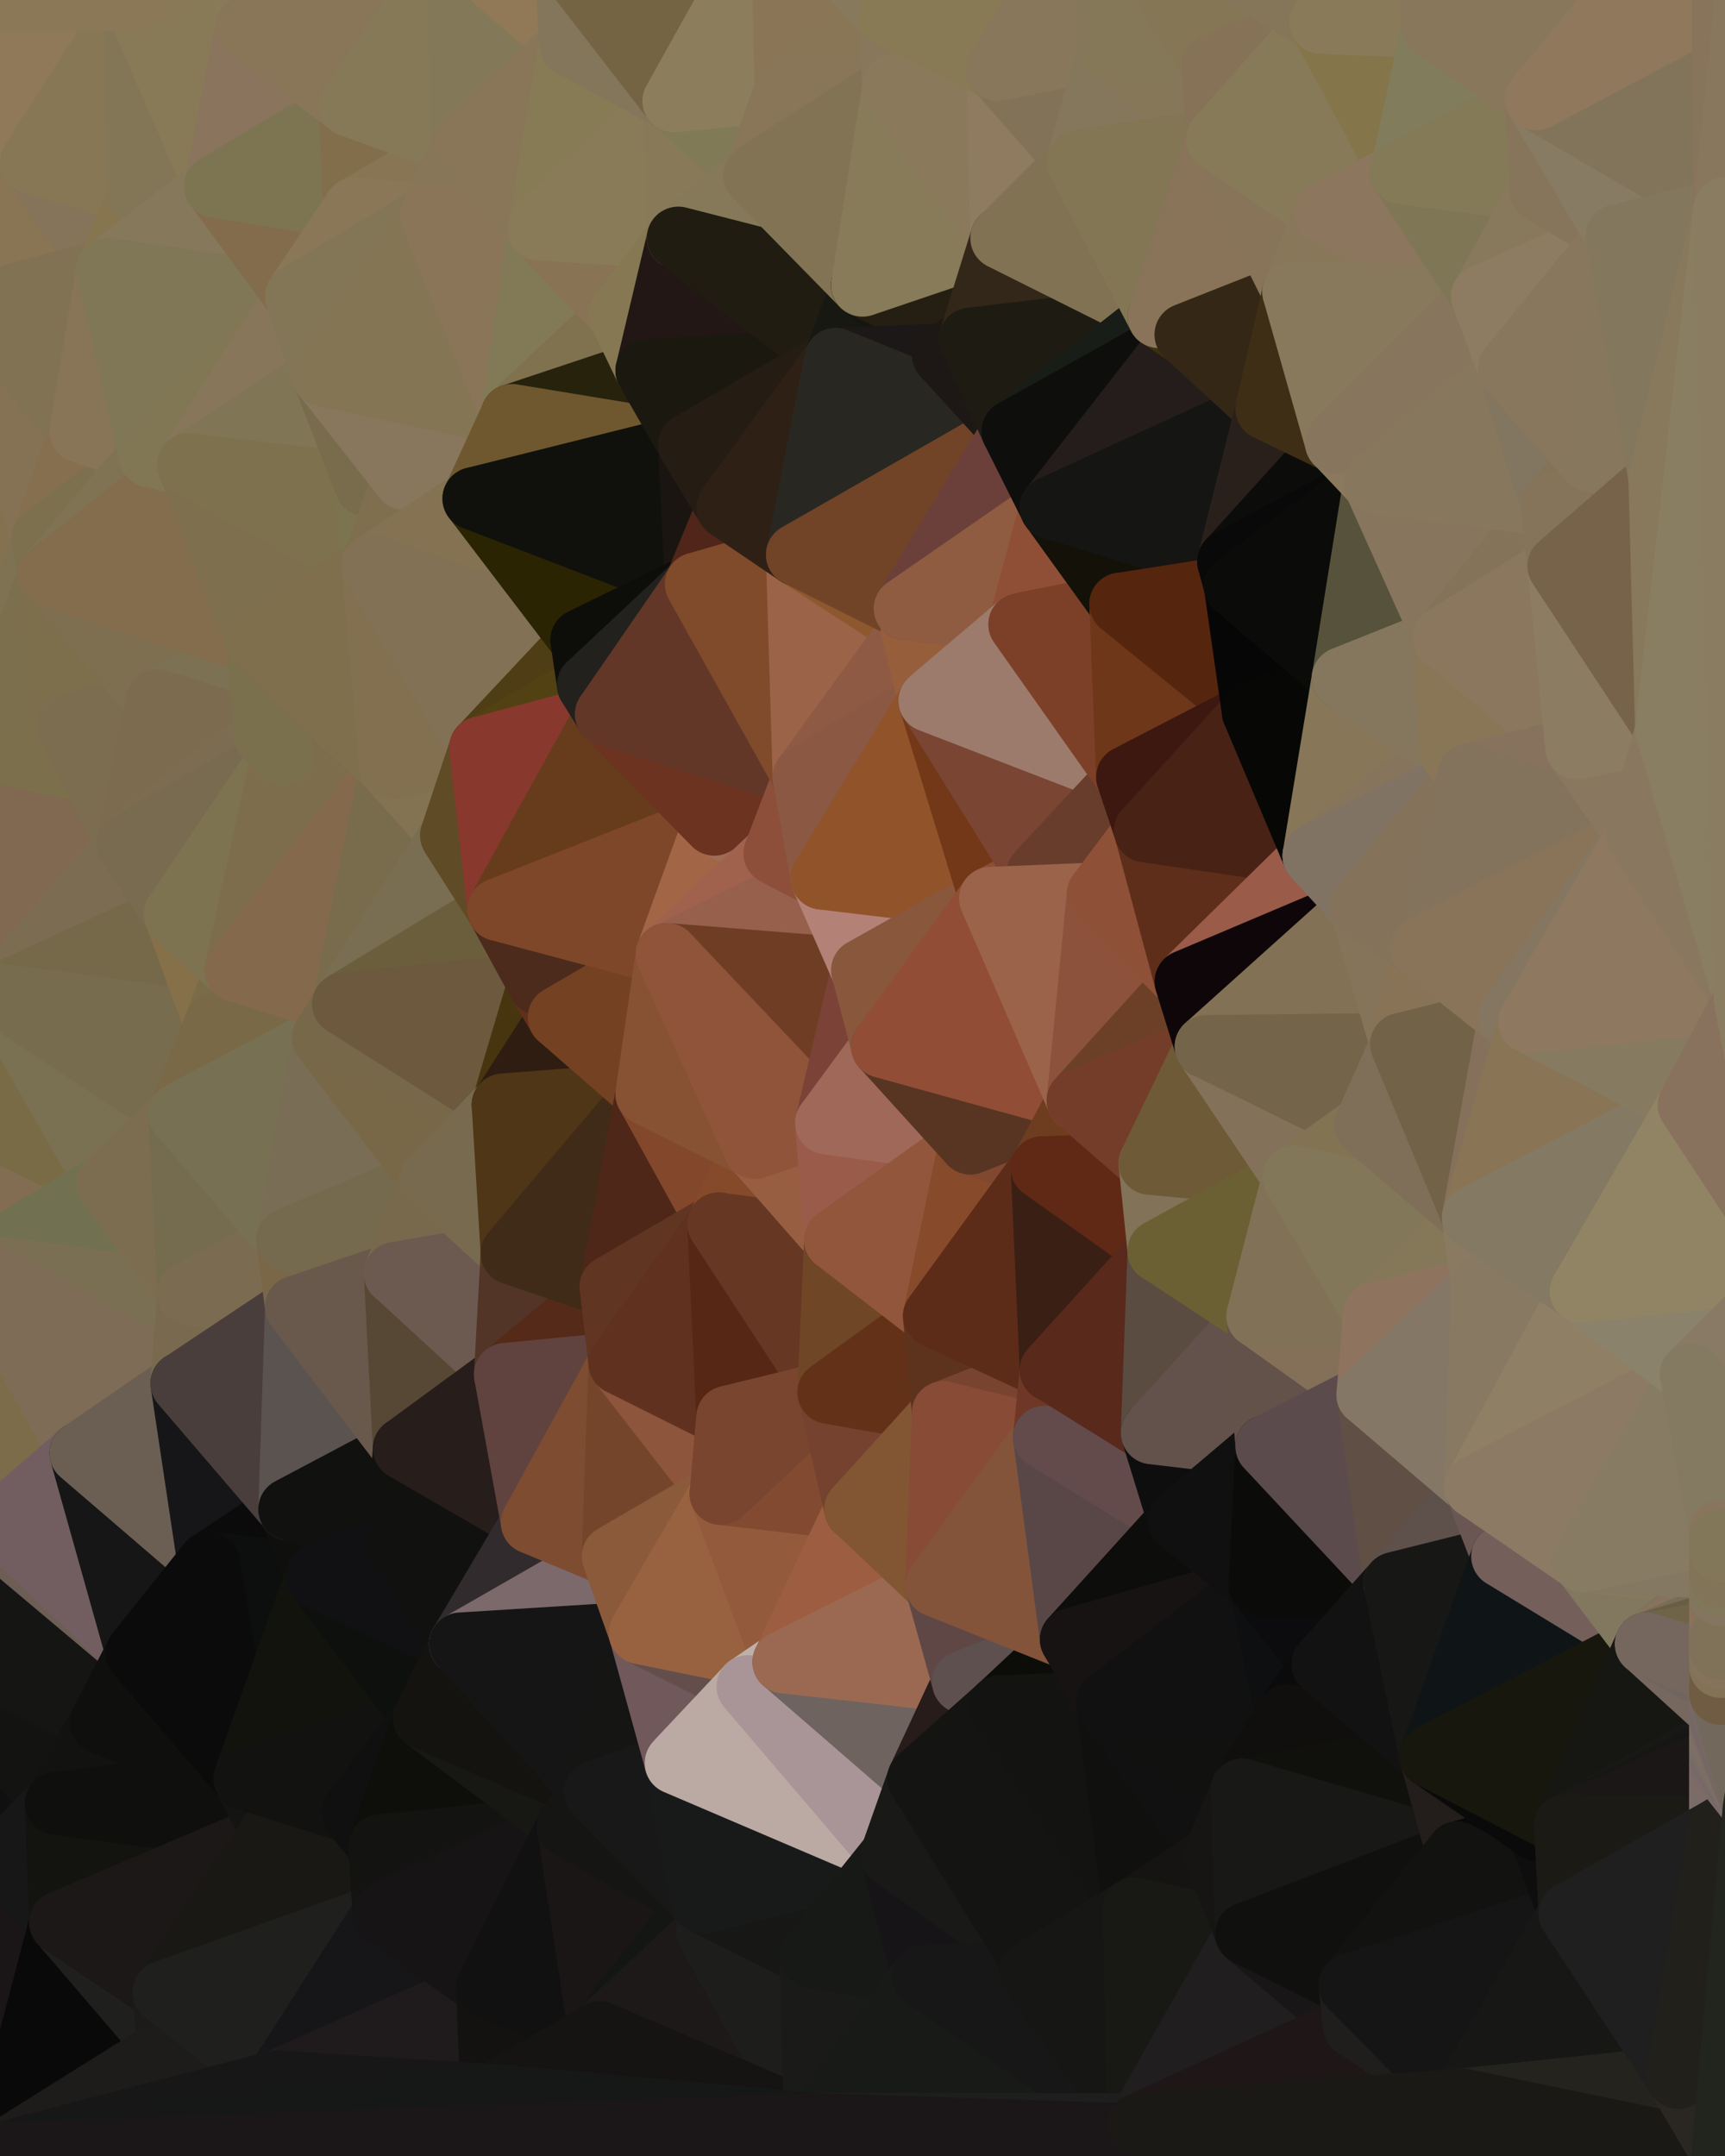 <?xml version="1.0" standalone="yes"?>
<svg width="768" height="960" xmlns="http://www.w3.org/2000/svg" version="1.1" ><polygon points="-59,600 -47,480 -33,16" fill="rgba(126, 109, 81, 1)" stroke="rgba(126, 109, 81, 1)" stroke-width="28" stroke-linejoin="round"/>
		<polygon points="-47,480 -59,600 -11,563" fill="rgba(121, 107, 78, 1)" stroke="rgba(121, 107, 78, 1)" stroke-width="28" stroke-linejoin="round"/>
		<polygon points="-33,16 -47,480 -11,136" fill="rgba(130, 108, 84, 1)" stroke="rgba(130, 108, 84, 1)" stroke-width="28" stroke-linejoin="round"/>
		<polygon points="-47,480 -17,360 -11,136" fill="rgba(125, 108, 78, 1)" stroke="rgba(125, 108, 78, 1)" stroke-width="28" stroke-linejoin="round"/>
		<polygon points="0,670 -2,683 0,678" fill="rgba(116, 103, 95, 1)" stroke="rgba(116, 103, 95, 1)" stroke-width="28" stroke-linejoin="round"/>
		<polygon points="0,820 -22,840 0,828" fill="rgba(18, 18, 16, 1)" stroke="rgba(18, 18, 16, 1)" stroke-width="28" stroke-linejoin="round"/>
		<polygon points="-50,720 -2,683 0,670" fill="rgba(119, 104, 97, 1)" stroke="rgba(119, 104, 97, 1)" stroke-width="28" stroke-linejoin="round"/>
		<polygon points="0,662 -50,720 0,670" fill="rgba(113, 99, 86, 1)" stroke="rgba(113, 99, 86, 1)" stroke-width="28" stroke-linejoin="round"/>
		<polygon points="-59,600 -50,720 0,662" fill="rgba(120, 101, 84, 1)" stroke="rgba(120, 101, 84, 1)" stroke-width="28" stroke-linejoin="round"/>
		<polygon points="0,654 -59,600 0,662" fill="rgba(123, 106, 80, 1)" stroke="rgba(123, 106, 80, 1)" stroke-width="28" stroke-linejoin="round"/>
		<polygon points="-17,360 -47,480 0,443" fill="rgba(120, 103, 75, 1)" stroke="rgba(120, 103, 75, 1)" stroke-width="28" stroke-linejoin="round"/>
		<polygon points="-50,720 -22,840 0,820" fill="rgba(13, 13, 13, 1)" stroke="rgba(13, 13, 13, 1)" stroke-width="28" stroke-linejoin="round"/>
		<polygon points="0,646 -59,600 0,654" fill="rgba(94, 83, 55, 1)" stroke="rgba(94, 83, 55, 1)" stroke-width="28" stroke-linejoin="round"/>
		<polygon points="-33,16 -11,136 14,72" fill="rgba(134, 114, 89, 1)" stroke="rgba(134, 114, 89, 1)" stroke-width="28" stroke-linejoin="round"/>
		<polygon points="-11,136 -17,360 19,240" fill="rgba(132, 113, 80, 1)" stroke="rgba(132, 113, 80, 1)" stroke-width="28" stroke-linejoin="round"/>
		<polygon points="19,240 -17,360 22,256" fill="rgba(127, 114, 82, 1)" stroke="rgba(127, 114, 82, 1)" stroke-width="28" stroke-linejoin="round"/>
		<polygon points="0,828 -22,840 27,856" fill="rgba(22, 21, 19, 1)" stroke="rgba(22, 21, 19, 1)" stroke-width="28" stroke-linejoin="round"/>
		<polygon points="-11,563 -59,600 0,646" fill="rgba(120, 105, 76, 1)" stroke="rgba(120, 105, 76, 1)" stroke-width="28" stroke-linejoin="round"/>
		<polygon points="22,256 -17,360 30,323" fill="rgba(124, 111, 77, 1)" stroke="rgba(124, 111, 77, 1)" stroke-width="28" stroke-linejoin="round"/>
		<polygon points="0,0 -33,16 14,72" fill="rgba(133, 113, 86, 1)" stroke="rgba(133, 113, 86, 1)" stroke-width="28" stroke-linejoin="round"/>
		<polygon points="-22,840 -50,720 0,959" fill="rgba(20, 20, 18, 1)" stroke="rgba(20, 20, 18, 1)" stroke-width="28" stroke-linejoin="round"/>
		<polygon points="0,654 0,662 36,647" fill="rgba(121, 104, 84, 1)" stroke="rgba(121, 104, 84, 1)" stroke-width="28" stroke-linejoin="round"/>
		<polygon points="0,646 0,654 36,647" fill="rgba(106, 101, 72, 1)" stroke="rgba(106, 101, 72, 1)" stroke-width="28" stroke-linejoin="round"/>
		<polygon points="-11,136 19,240 36,192" fill="rgba(133, 114, 84, 1)" stroke="rgba(133, 114, 84, 1)" stroke-width="28" stroke-linejoin="round"/>
		<polygon points="0,820 0,828 25,803" fill="rgba(15, 15, 13, 1)" stroke="rgba(15, 15, 13, 1)" stroke-width="28" stroke-linejoin="round"/>
		<polygon points="-50,720 0,820 25,803" fill="rgba(16, 16, 16, 1)" stroke="rgba(16, 16, 16, 1)" stroke-width="28" stroke-linejoin="round"/>
		<polygon points="-50,720 25,803 45,767" fill="rgba(19, 19, 17, 1)" stroke="rgba(19, 19, 17, 1)" stroke-width="28" stroke-linejoin="round"/>
		<polygon points="0,662 0,670 36,647" fill="rgba(114, 102, 88, 1)" stroke="rgba(114, 102, 88, 1)" stroke-width="28" stroke-linejoin="round"/>
		<polygon points="-22,840 0,959 27,856" fill="rgba(26, 22, 23, 1)" stroke="rgba(26, 22, 23, 1)" stroke-width="28" stroke-linejoin="round"/>
		<polygon points="14,72 -11,136 48,120" fill="rgba(137, 117, 84, 1)" stroke="rgba(137, 117, 84, 1)" stroke-width="28" stroke-linejoin="round"/>
		<polygon points="-47,480 -11,563 48,527" fill="rgba(130, 109, 82, 1)" stroke="rgba(130, 109, 82, 1)" stroke-width="28" stroke-linejoin="round"/>
		<polygon points="-2,683 -50,720 45,767" fill="rgba(21, 21, 19, 1)" stroke="rgba(21, 21, 19, 1)" stroke-width="28" stroke-linejoin="round"/>
		<polygon points="0,670 0,678 36,647" fill="rgba(120, 98, 85, 1)" stroke="rgba(120, 98, 85, 1)" stroke-width="28" stroke-linejoin="round"/>
		<polygon points="25,803 0,828 27,856" fill="rgba(23, 23, 23, 1)" stroke="rgba(23, 23, 23, 1)" stroke-width="28" stroke-linejoin="round"/>
		<polygon points="0,443 -47,480 48,527" fill="rgba(121, 107, 70, 1)" stroke="rgba(121, 107, 70, 1)" stroke-width="28" stroke-linejoin="round"/>
		<polygon points="30,323 -17,360 57,376" fill="rgba(124, 111, 76, 1)" stroke="rgba(124, 111, 76, 1)" stroke-width="28" stroke-linejoin="round"/>
		<polygon points="-2,683 45,767 61,736" fill="rgba(21, 21, 19, 1)" stroke="rgba(21, 21, 19, 1)" stroke-width="28" stroke-linejoin="round"/>
		<polygon points="-17,360 0,443 57,376" fill="rgba(129, 105, 81, 1)" stroke="rgba(129, 105, 81, 1)" stroke-width="28" stroke-linejoin="round"/>
		<polygon points="14,72 48,120 62,87" fill="rgba(133, 116, 90, 1)" stroke="rgba(133, 116, 90, 1)" stroke-width="28" stroke-linejoin="round"/>
		<polygon points="-11,136 36,192 48,120" fill="rgba(129, 114, 83, 1)" stroke="rgba(129, 114, 83, 1)" stroke-width="28" stroke-linejoin="round"/>
		<polygon points="-11,563 0,646 36,647" fill="rgba(124, 108, 74, 1)" stroke="rgba(124, 108, 74, 1)" stroke-width="28" stroke-linejoin="round"/>
		<polygon points="36,192 19,240 67,203" fill="rgba(134, 111, 79, 1)" stroke="rgba(134, 111, 79, 1)" stroke-width="28" stroke-linejoin="round"/>
		<polygon points="0,0 14,72 60,0" fill="rgba(144, 121, 89, 1)" stroke="rgba(144, 121, 89, 1)" stroke-width="28" stroke-linejoin="round"/>
		<polygon points="27,856 0,959 75,912" fill="rgba(9, 9, 9, 1)" stroke="rgba(9, 9, 9, 1)" stroke-width="28" stroke-linejoin="round"/>
		<polygon points="73,887 27,856 75,912" fill="rgba(31, 31, 29, 1)" stroke="rgba(31, 31, 29, 1)" stroke-width="28" stroke-linejoin="round"/>
		<polygon points="57,376 0,443 78,407" fill="rgba(124, 108, 82, 1)" stroke="rgba(124, 108, 82, 1)" stroke-width="28" stroke-linejoin="round"/>
		<polygon points="22,256 30,323 70,312" fill="rgba(125, 111, 76, 1)" stroke="rgba(125, 111, 76, 1)" stroke-width="28" stroke-linejoin="round"/>
		<polygon points="0,443 48,527 80,496" fill="rgba(122, 113, 82, 1)" stroke="rgba(122, 113, 82, 1)" stroke-width="28" stroke-linejoin="round"/>
		<polygon points="48,527 -11,563 84,576" fill="rgba(113, 112, 81, 1)" stroke="rgba(113, 112, 81, 1)" stroke-width="28" stroke-linejoin="round"/>
		<polygon points="-11,563 81,616 84,576" fill="rgba(122, 111, 83, 1)" stroke="rgba(122, 111, 83, 1)" stroke-width="28" stroke-linejoin="round"/>
		<polygon points="-11,563 36,647 81,616" fill="rgba(126, 108, 86, 1)" stroke="rgba(126, 108, 86, 1)" stroke-width="28" stroke-linejoin="round"/>
		<polygon points="30,323 57,376 70,312" fill="rgba(124, 109, 80, 1)" stroke="rgba(124, 109, 80, 1)" stroke-width="28" stroke-linejoin="round"/>
		<polygon points="0,678 -2,683 61,736" fill="rgba(108, 94, 85, 1)" stroke="rgba(108, 94, 85, 1)" stroke-width="28" stroke-linejoin="round"/>
		<polygon points="36,647 0,678 61,736" fill="rgba(114, 94, 96, 1)" stroke="rgba(114, 94, 96, 1)" stroke-width="28" stroke-linejoin="round"/>
		<polygon points="36,647 61,736 93,696" fill="rgba(22, 22, 22, 1)" stroke="rgba(22, 22, 22, 1)" stroke-width="28" stroke-linejoin="round"/>
		<polygon points="60,0 14,72 62,87" fill="rgba(135, 119, 85, 1)" stroke="rgba(135, 119, 85, 1)" stroke-width="28" stroke-linejoin="round"/>
		<polygon points="78,407 0,443 96,456" fill="rgba(118, 105, 73, 1)" stroke="rgba(118, 105, 73, 1)" stroke-width="28" stroke-linejoin="round"/>
		<polygon points="0,443 80,496 96,456" fill="rgba(119, 108, 78, 1)" stroke="rgba(119, 108, 78, 1)" stroke-width="28" stroke-linejoin="round"/>
		<polygon points="19,240 22,256 67,203" fill="rgba(125, 112, 78, 1)" stroke="rgba(125, 112, 78, 1)" stroke-width="28" stroke-linejoin="round"/>
		<polygon points="78,407 96,456 105,432" fill="rgba(134, 112, 73, 1)" stroke="rgba(134, 112, 73, 1)" stroke-width="28" stroke-linejoin="round"/>
		<polygon points="48,120 36,192 67,203" fill="rgba(136, 117, 87, 1)" stroke="rgba(136, 117, 87, 1)" stroke-width="28" stroke-linejoin="round"/>
		<polygon points="67,203 22,256 84,207" fill="rgba(128, 115, 83, 1)" stroke="rgba(128, 115, 83, 1)" stroke-width="28" stroke-linejoin="round"/>
		<polygon points="45,767 25,803 109,792" fill="rgba(18, 18, 16, 1)" stroke="rgba(18, 18, 16, 1)" stroke-width="28" stroke-linejoin="round"/>
		<polygon points="62,87 48,120 96,83" fill="rgba(135, 117, 79, 1)" stroke="rgba(135, 117, 79, 1)" stroke-width="28" stroke-linejoin="round"/>
		<polygon points="108,-36 60,0 110,12" fill="rgba(137, 118, 86, 1)" stroke="rgba(137, 118, 86, 1)" stroke-width="28" stroke-linejoin="round"/>
		<polygon points="61,736 45,767 109,792" fill="rgba(15, 15, 13, 1)" stroke="rgba(15, 15, 13, 1)" stroke-width="28" stroke-linejoin="round"/>
		<polygon points="60,0 62,87 96,83" fill="rgba(131, 118, 86, 1)" stroke="rgba(131, 118, 86, 1)" stroke-width="28" stroke-linejoin="round"/>
		<polygon points="81,616 36,647 93,696" fill="rgba(107, 95, 83, 1)" stroke="rgba(107, 95, 83, 1)" stroke-width="28" stroke-linejoin="round"/>
		<polygon points="25,803 27,856 121,816" fill="rgba(19, 20, 15, 1)" stroke="rgba(19, 20, 15, 1)" stroke-width="28" stroke-linejoin="round"/>
		<polygon points="109,792 25,803 121,816" fill="rgba(15, 15, 13, 1)" stroke="rgba(15, 15, 13, 1)" stroke-width="28" stroke-linejoin="round"/>
		<polygon points="22,256 70,312 115,287" fill="rgba(126, 111, 80, 1)" stroke="rgba(126, 111, 80, 1)" stroke-width="28" stroke-linejoin="round"/>
		<polygon points="60,0 96,83 110,12" fill="rgba(136, 122, 87, 1)" stroke="rgba(136, 122, 87, 1)" stroke-width="28" stroke-linejoin="round"/>
		<polygon points="27,856 73,887 121,816" fill="rgba(28, 24, 23, 1)" stroke="rgba(28, 24, 23, 1)" stroke-width="28" stroke-linejoin="round"/>
		<polygon points="115,287 70,312 118,327" fill="rgba(124, 113, 83, 1)" stroke="rgba(124, 113, 83, 1)" stroke-width="28" stroke-linejoin="round"/>
		<polygon points="70,312 57,376 118,327" fill="rgba(124, 107, 79, 1)" stroke="rgba(124, 107, 79, 1)" stroke-width="28" stroke-linejoin="round"/>
		<polygon points="84,207 22,256 115,287" fill="rgba(132, 109, 77, 1)" stroke="rgba(132, 109, 77, 1)" stroke-width="28" stroke-linejoin="round"/>
		<polygon points="0,0 60,0 108,-36" fill="rgba(139, 120, 87, 1)" stroke="rgba(139, 120, 87, 1)" stroke-width="28" stroke-linejoin="round"/>
		<polygon points="80,496 48,527 84,576" fill="rgba(124, 109, 80, 1)" stroke="rgba(124, 109, 80, 1)" stroke-width="28" stroke-linejoin="round"/>
		<polygon points="80,496 84,576 128,552" fill="rgba(117, 108, 79, 1)" stroke="rgba(117, 108, 79, 1)" stroke-width="28" stroke-linejoin="round"/>
		<polygon points="96,83 48,120 132,132" fill="rgba(134, 120, 91, 1)" stroke="rgba(134, 120, 91, 1)" stroke-width="28" stroke-linejoin="round"/>
		<polygon points="48,120 67,203 132,132" fill="rgba(128, 119, 86, 1)" stroke="rgba(128, 119, 86, 1)" stroke-width="28" stroke-linejoin="round"/>
		<polygon points="67,203 84,207 132,132" fill="rgba(129, 119, 84, 1)" stroke="rgba(129, 119, 84, 1)" stroke-width="28" stroke-linejoin="round"/>
		<polygon points="84,576 81,616 132,582" fill="rgba(121, 105, 79, 1)" stroke="rgba(121, 105, 79, 1)" stroke-width="28" stroke-linejoin="round"/>
		<polygon points="128,552 84,576 132,582" fill="rgba(123, 107, 81, 1)" stroke="rgba(123, 107, 81, 1)" stroke-width="28" stroke-linejoin="round"/>
		<polygon points="81,616 93,696 129,672" fill="rgba(22, 22, 24, 1)" stroke="rgba(22, 22, 24, 1)" stroke-width="28" stroke-linejoin="round"/>
		<polygon points="118,327 57,376 126,336" fill="rgba(124, 108, 82, 1)" stroke="rgba(124, 108, 82, 1)" stroke-width="28" stroke-linejoin="round"/>
		<polygon points="73,887 75,912 123,927" fill="rgba(28, 27, 25, 1)" stroke="rgba(28, 27, 25, 1)" stroke-width="28" stroke-linejoin="round"/>
		<polygon points="129,672 93,696 141,702" fill="rgba(11, 11, 11, 1)" stroke="rgba(11, 11, 11, 1)" stroke-width="28" stroke-linejoin="round"/>
		<polygon points="57,376 78,407 126,336" fill="rgba(121, 107, 80, 1)" stroke="rgba(121, 107, 80, 1)" stroke-width="28" stroke-linejoin="round"/>
		<polygon points="132,132 84,207 144,167" fill="rgba(135, 118, 90, 1)" stroke="rgba(135, 118, 90, 1)" stroke-width="28" stroke-linejoin="round"/>
		<polygon points="105,432 96,456 144,462" fill="rgba(122, 108, 73, 1)" stroke="rgba(122, 108, 73, 1)" stroke-width="28" stroke-linejoin="round"/>
		<polygon points="105,432 144,462 153,447" fill="rgba(124, 104, 77, 1)" stroke="rgba(124, 104, 77, 1)" stroke-width="28" stroke-linejoin="round"/>
		<polygon points="96,456 80,496 144,462" fill="rgba(121, 105, 71, 1)" stroke="rgba(121, 105, 71, 1)" stroke-width="28" stroke-linejoin="round"/>
		<polygon points="110,12 96,83 156,47" fill="rgba(138, 116, 93, 1)" stroke="rgba(138, 116, 93, 1)" stroke-width="28" stroke-linejoin="round"/>
		<polygon points="96,83 132,132 158,93" fill="rgba(131, 108, 76, 1)" stroke="rgba(131, 108, 76, 1)" stroke-width="28" stroke-linejoin="round"/>
		<polygon points="109,792 121,816 157,807" fill="rgba(20, 20, 18, 1)" stroke="rgba(20, 20, 18, 1)" stroke-width="28" stroke-linejoin="round"/>
		<polygon points="93,696 109,792 141,702" fill="rgba(13, 15, 14, 1)" stroke="rgba(13, 15, 14, 1)" stroke-width="28" stroke-linejoin="round"/>
		<polygon points="75,912 0,959 123,927" fill="rgba(29, 28, 26, 1)" stroke="rgba(29, 28, 26, 1)" stroke-width="28" stroke-linejoin="round"/>
		<polygon points="93,696 61,736 109,792" fill="rgba(11, 11, 11, 1)" stroke="rgba(11, 11, 11, 1)" stroke-width="28" stroke-linejoin="round"/>
		<polygon points="144,167 84,207 163,216" fill="rgba(128, 117, 85, 1)" stroke="rgba(128, 117, 85, 1)" stroke-width="28" stroke-linejoin="round"/>
		<polygon points="156,47 96,83 158,93" fill="rgba(125, 117, 81, 1)" stroke="rgba(125, 117, 81, 1)" stroke-width="28" stroke-linejoin="round"/>
		<polygon points="84,207 115,287 166,252" fill="rgba(126, 111, 78, 1)" stroke="rgba(126, 111, 78, 1)" stroke-width="28" stroke-linejoin="round"/>
		<polygon points="163,216 84,207 166,252" fill="rgba(126, 113, 78, 1)" stroke="rgba(126, 113, 78, 1)" stroke-width="28" stroke-linejoin="round"/>
		<polygon points="157,807 121,816 169,822" fill="rgba(16, 16, 16, 1)" stroke="rgba(16, 16, 16, 1)" stroke-width="28" stroke-linejoin="round"/>
		<polygon points="81,616 129,672 132,582" fill="rgba(73, 62, 60, 1)" stroke="rgba(73, 62, 60, 1)" stroke-width="28" stroke-linejoin="round"/>
		<polygon points="169,822 121,816 171,852" fill="rgba(17, 17, 17, 1)" stroke="rgba(17, 17, 17, 1)" stroke-width="28" stroke-linejoin="round"/>
		<polygon points="121,816 73,887 171,852" fill="rgba(25, 24, 20, 1)" stroke="rgba(25, 24, 20, 1)" stroke-width="28" stroke-linejoin="round"/>
		<polygon points="80,496 128,552 144,462" fill="rgba(119, 112, 83, 1)" stroke="rgba(119, 112, 83, 1)" stroke-width="28" stroke-linejoin="round"/>
		<polygon points="78,407 105,432 126,336" fill="rgba(125, 115, 80, 1)" stroke="rgba(125, 115, 80, 1)" stroke-width="28" stroke-linejoin="round"/>
		<polygon points="128,552 132,582 176,567" fill="rgba(122, 103, 71, 1)" stroke="rgba(122, 103, 71, 1)" stroke-width="28" stroke-linejoin="round"/>
		<polygon points="73,887 123,927 171,852" fill="rgba(31, 31, 29, 1)" stroke="rgba(31, 31, 29, 1)" stroke-width="28" stroke-linejoin="round"/>
		<polygon points="129,672 141,702 177,687" fill="rgba(15, 15, 13, 1)" stroke="rgba(15, 15, 13, 1)" stroke-width="28" stroke-linejoin="round"/>
		<polygon points="132,582 129,672 180,645" fill="rgba(91, 83, 80, 1)" stroke="rgba(91, 83, 80, 1)" stroke-width="28" stroke-linejoin="round"/>
		<polygon points="129,672 177,687 180,645" fill="rgba(17, 17, 15, 1)" stroke="rgba(17, 17, 15, 1)" stroke-width="28" stroke-linejoin="round"/>
		<polygon points="141,702 109,792 189,765" fill="rgba(18, 19, 13, 1)" stroke="rgba(18, 19, 13, 1)" stroke-width="28" stroke-linejoin="round"/>
		<polygon points="109,792 157,807 189,765" fill="rgba(18, 18, 16, 1)" stroke="rgba(18, 18, 16, 1)" stroke-width="28" stroke-linejoin="round"/>
		<polygon points="144,462 128,552 192,525" fill="rgba(121, 109, 85, 1)" stroke="rgba(121, 109, 85, 1)" stroke-width="28" stroke-linejoin="round"/>
		<polygon points="128,552 176,567 192,525" fill="rgba(117, 106, 78, 1)" stroke="rgba(117, 106, 78, 1)" stroke-width="28" stroke-linejoin="round"/>
		<polygon points="163,216 166,252 180,213" fill="rgba(124, 116, 79, 1)" stroke="rgba(124, 116, 79, 1)" stroke-width="28" stroke-linejoin="round"/>
		<polygon points="144,167 163,216 180,213" fill="rgba(121, 108, 76, 1)" stroke="rgba(121, 108, 76, 1)" stroke-width="28" stroke-linejoin="round"/>
		<polygon points="115,287 126,336 174,342" fill="rgba(129, 113, 87, 1)" stroke="rgba(129, 113, 87, 1)" stroke-width="28" stroke-linejoin="round"/>
		<polygon points="126,336 105,432 174,342" fill="rgba(125, 109, 76, 1)" stroke="rgba(125, 109, 76, 1)" stroke-width="28" stroke-linejoin="round"/>
		<polygon points="115,287 118,327 126,336" fill="rgba(122, 112, 77, 1)" stroke="rgba(122, 112, 77, 1)" stroke-width="28" stroke-linejoin="round"/>
		<polygon points="105,432 153,447 174,342" fill="rgba(132, 105, 76, 1)" stroke="rgba(132, 105, 76, 1)" stroke-width="28" stroke-linejoin="round"/>
		<polygon points="108,-36 110,12 204,-23" fill="rgba(137, 123, 88, 1)" stroke="rgba(137, 123, 88, 1)" stroke-width="28" stroke-linejoin="round"/>
		<polygon points="174,342 153,447 201,372" fill="rgba(121, 108, 76, 1)" stroke="rgba(121, 108, 76, 1)" stroke-width="28" stroke-linejoin="round"/>
		<polygon points="141,702 189,765 205,732" fill="rgba(14, 16, 13, 1)" stroke="rgba(14, 16, 13, 1)" stroke-width="28" stroke-linejoin="round"/>
		<polygon points="156,47 158,93 206,65" fill="rgba(130, 110, 75, 1)" stroke="rgba(130, 110, 75, 1)" stroke-width="28" stroke-linejoin="round"/>
		<polygon points="158,93 192,96 206,65" fill="rgba(136, 117, 84, 1)" stroke="rgba(136, 117, 84, 1)" stroke-width="28" stroke-linejoin="round"/>
		<polygon points="177,687 141,702 205,732" fill="rgba(17, 17, 19, 1)" stroke="rgba(17, 17, 19, 1)" stroke-width="28" stroke-linejoin="round"/>
		<polygon points="110,12 156,47 204,-23" fill="rgba(137, 118, 88, 1)" stroke="rgba(137, 118, 88, 1)" stroke-width="28" stroke-linejoin="round"/>
		<polygon points="176,567 132,582 180,645" fill="rgba(105, 89, 76, 1)" stroke="rgba(105, 89, 76, 1)" stroke-width="28" stroke-linejoin="round"/>
		<polygon points="166,252 115,287 174,342" fill="rgba(127, 111, 77, 1)" stroke="rgba(127, 111, 77, 1)" stroke-width="28" stroke-linejoin="round"/>
		<polygon points="158,93 132,132 192,96" fill="rgba(138, 119, 87, 1)" stroke="rgba(138, 119, 87, 1)" stroke-width="28" stroke-linejoin="round"/>
		<polygon points="180,213 166,252 211,222" fill="rgba(127, 111, 78, 1)" stroke="rgba(127, 111, 78, 1)" stroke-width="28" stroke-linejoin="round"/>
		<polygon points="157,807 169,822 189,765" fill="rgba(16, 16, 16, 1)" stroke="rgba(16, 16, 16, 1)" stroke-width="28" stroke-linejoin="round"/>
		<polygon points="171,852 123,927 217,885" fill="rgba(22, 22, 24, 1)" stroke="rgba(22, 22, 24, 1)" stroke-width="28" stroke-linejoin="round"/>
		<polygon points="174,342 201,372 214,333" fill="rgba(131, 115, 82, 1)" stroke="rgba(131, 115, 82, 1)" stroke-width="28" stroke-linejoin="round"/>
		<polygon points="132,132 144,167 192,96" fill="rgba(131, 118, 86, 1)" stroke="rgba(131, 118, 86, 1)" stroke-width="28" stroke-linejoin="round"/>
		<polygon points="201,372 153,447 222,405" fill="rgba(121, 110, 82, 1)" stroke="rgba(121, 110, 82, 1)" stroke-width="28" stroke-linejoin="round"/>
		<polygon points="217,885 123,927 219,933" fill="rgba(31, 27, 28, 1)" stroke="rgba(31, 27, 28, 1)" stroke-width="28" stroke-linejoin="round"/>
		<polygon points="144,462 192,525 224,492" fill="rgba(120, 104, 71, 1)" stroke="rgba(120, 104, 71, 1)" stroke-width="28" stroke-linejoin="round"/>
		<polygon points="176,567 180,645 225,612" fill="rgba(87, 72, 53, 1)" stroke="rgba(87, 72, 53, 1)" stroke-width="28" stroke-linejoin="round"/>
		<polygon points="153,447 144,462 224,492" fill="rgba(119, 104, 73, 1)" stroke="rgba(119, 104, 73, 1)" stroke-width="28" stroke-linejoin="round"/>
		<polygon points="192,525 176,567 228,558" fill="rgba(120, 105, 76, 1)" stroke="rgba(120, 105, 76, 1)" stroke-width="28" stroke-linejoin="round"/>
		<polygon points="180,213 211,222 228,185" fill="rgba(131, 115, 81, 1)" stroke="rgba(131, 115, 81, 1)" stroke-width="28" stroke-linejoin="round"/>
		<polygon points="144,167 180,213 228,185" fill="rgba(136, 119, 93, 1)" stroke="rgba(136, 119, 93, 1)" stroke-width="28" stroke-linejoin="round"/>
		<polygon points="166,252 174,342 214,333" fill="rgba(131, 112, 80, 1)" stroke="rgba(131, 112, 80, 1)" stroke-width="28" stroke-linejoin="round"/>
		<polygon points="180,645 177,687 237,678" fill="rgba(17, 17, 15, 1)" stroke="rgba(17, 17, 15, 1)" stroke-width="28" stroke-linejoin="round"/>
		<polygon points="176,567 225,612 228,558" fill="rgba(108, 90, 80, 1)" stroke="rgba(108, 90, 80, 1)" stroke-width="28" stroke-linejoin="round"/>
		<polygon points="204,-23 156,47 206,65" fill="rgba(134, 121, 87, 1)" stroke="rgba(134, 121, 87, 1)" stroke-width="28" stroke-linejoin="round"/>
		<polygon points="206,65 192,96 240,102" fill="rgba(135, 118, 88, 1)" stroke="rgba(135, 118, 88, 1)" stroke-width="28" stroke-linejoin="round"/>
		<polygon points="222,405 153,447 240,438" fill="rgba(107, 94, 60, 1)" stroke="rgba(107, 94, 60, 1)" stroke-width="28" stroke-linejoin="round"/>
		<polygon points="153,447 224,492 240,438" fill="rgba(109, 89, 62, 1)" stroke="rgba(109, 89, 62, 1)" stroke-width="28" stroke-linejoin="round"/>
		<polygon points="177,687 205,732 237,678" fill="rgba(17, 17, 15, 1)" stroke="rgba(17, 17, 15, 1)" stroke-width="28" stroke-linejoin="round"/>
		<polygon points="192,96 144,167 228,185" fill="rgba(132, 117, 84, 1)" stroke="rgba(132, 117, 84, 1)" stroke-width="28" stroke-linejoin="round"/>
		<polygon points="240,438 224,492 249,453" fill="rgba(71, 53, 15, 1)" stroke="rgba(71, 53, 15, 1)" stroke-width="28" stroke-linejoin="round"/>
		<polygon points="189,765 169,822 253,813" fill="rgba(14, 15, 10, 1)" stroke="rgba(14, 15, 10, 1)" stroke-width="28" stroke-linejoin="round"/>
		<polygon points="225,612 180,645 237,678" fill="rgba(39, 29, 27, 1)" stroke="rgba(39, 29, 27, 1)" stroke-width="28" stroke-linejoin="round"/>
		<polygon points="204,-23 206,65 254,20" fill="rgba(131, 120, 88, 1)" stroke="rgba(131, 120, 88, 1)" stroke-width="28" stroke-linejoin="round"/>
		<polygon points="252,-17 204,-23 254,20" fill="rgba(145, 121, 87, 1)" stroke="rgba(145, 121, 87, 1)" stroke-width="28" stroke-linejoin="round"/>
		<polygon points="169,822 171,852 253,813" fill="rgba(19, 19, 17, 1)" stroke="rgba(19, 19, 17, 1)" stroke-width="28" stroke-linejoin="round"/>
		<polygon points="192,96 228,185 240,102" fill="rgba(138, 117, 88, 1)" stroke="rgba(138, 117, 88, 1)" stroke-width="28" stroke-linejoin="round"/>
		<polygon points="224,492 192,525 228,558" fill="rgba(120, 106, 79, 1)" stroke="rgba(120, 106, 79, 1)" stroke-width="28" stroke-linejoin="round"/>
		<polygon points="211,222 166,252 259,285" fill="rgba(133, 114, 82, 1)" stroke="rgba(133, 114, 82, 1)" stroke-width="28" stroke-linejoin="round"/>
		<polygon points="166,252 214,333 259,285" fill="rgba(130, 113, 85, 1)" stroke="rgba(130, 113, 85, 1)" stroke-width="28" stroke-linejoin="round"/>
		<polygon points="171,852 217,885 253,813" fill="rgba(22, 20, 21, 1)" stroke="rgba(22, 20, 21, 1)" stroke-width="28" stroke-linejoin="round"/>
		<polygon points="259,285 214,333 262,305" fill="rgba(79, 61, 21, 1)" stroke="rgba(79, 61, 21, 1)" stroke-width="28" stroke-linejoin="round"/>
		<polygon points="217,885 219,933 267,905" fill="rgba(19, 18, 16, 1)" stroke="rgba(19, 18, 16, 1)" stroke-width="28" stroke-linejoin="round"/>
		<polygon points="189,765 253,813 265,798" fill="rgba(23, 24, 19, 1)" stroke="rgba(23, 24, 19, 1)" stroke-width="28" stroke-linejoin="round"/>
		<polygon points="262,305 214,333 270,318" fill="rgba(82, 65, 19, 1)" stroke="rgba(82, 65, 19, 1)" stroke-width="28" stroke-linejoin="round"/>
		<polygon points="228,558 225,612 272,573" fill="rgba(82, 53, 39, 1)" stroke="rgba(82, 53, 39, 1)" stroke-width="28" stroke-linejoin="round"/>
		<polygon points="272,573 225,612 276,607" fill="rgba(85, 42, 25, 1)" stroke="rgba(85, 42, 25, 1)" stroke-width="28" stroke-linejoin="round"/>
		<polygon points="240,102 228,185 276,140" fill="rgba(130, 122, 86, 1)" stroke="rgba(130, 122, 86, 1)" stroke-width="28" stroke-linejoin="round"/>
		<polygon points="237,678 205,732 273,693" fill="rgba(49, 43, 45, 1)" stroke="rgba(49, 43, 45, 1)" stroke-width="28" stroke-linejoin="round"/>
		<polygon points="205,732 189,765 265,798" fill="rgba(20, 19, 15, 1)" stroke="rgba(20, 19, 15, 1)" stroke-width="28" stroke-linejoin="round"/>
		<polygon points="273,693 205,732 285,727" fill="rgba(124, 105, 107, 1)" stroke="rgba(124, 105, 107, 1)" stroke-width="28" stroke-linejoin="round"/>
		<polygon points="249,453 224,492 288,487" fill="rgba(47, 29, 17, 1)" stroke="rgba(47, 29, 17, 1)" stroke-width="28" stroke-linejoin="round"/>
		<polygon points="276,140 228,185 288,165" fill="rgba(128, 114, 79, 1)" stroke="rgba(128, 114, 79, 1)" stroke-width="28" stroke-linejoin="round"/>
		<polygon points="205,732 265,798 285,727" fill="rgba(21, 21, 21, 1)" stroke="rgba(21, 21, 21, 1)" stroke-width="28" stroke-linejoin="round"/>
		<polygon points="225,612 237,678 276,607" fill="rgba(96, 67, 63, 1)" stroke="rgba(96, 67, 63, 1)" stroke-width="28" stroke-linejoin="round"/>
		<polygon points="206,65 240,102 254,20" fill="rgba(137, 118, 88, 1)" stroke="rgba(137, 118, 88, 1)" stroke-width="28" stroke-linejoin="round"/>
		<polygon points="214,333 201,372 222,405" fill="rgba(95, 75, 38, 1)" stroke="rgba(95, 75, 38, 1)" stroke-width="28" stroke-linejoin="round"/>
		<polygon points="240,438 249,453 297,425" fill="rgba(98, 47, 26, 1)" stroke="rgba(98, 47, 26, 1)" stroke-width="28" stroke-linejoin="round"/>
		<polygon points="240,102 276,140 302,106" fill="rgba(136, 115, 84, 1)" stroke="rgba(136, 115, 84, 1)" stroke-width="28" stroke-linejoin="round"/>
		<polygon points="254,20 240,102 300,45" fill="rgba(135, 123, 85, 1)" stroke="rgba(135, 123, 85, 1)" stroke-width="28" stroke-linejoin="round"/>
		<polygon points="222,405 240,438 297,425" fill="rgba(76, 43, 28, 1)" stroke="rgba(76, 43, 28, 1)" stroke-width="28" stroke-linejoin="round"/>
		<polygon points="224,492 228,558 288,487" fill="rgba(79, 54, 23, 1)" stroke="rgba(79, 54, 23, 1)" stroke-width="28" stroke-linejoin="round"/>
		<polygon points="214,333 222,405 270,318" fill="rgba(136, 56, 45, 1)" stroke="rgba(136, 56, 45, 1)" stroke-width="28" stroke-linejoin="round"/>
		<polygon points="253,813 217,885 267,905" fill="rgba(17, 17, 17, 1)" stroke="rgba(17, 17, 17, 1)" stroke-width="28" stroke-linejoin="round"/>
		<polygon points="288,165 228,185 307,198" fill="rgba(39, 34, 12, 1)" stroke="rgba(39, 34, 12, 1)" stroke-width="28" stroke-linejoin="round"/>
		<polygon points="285,727 265,798 301,785" fill="rgba(21, 21, 19, 1)" stroke="rgba(21, 21, 19, 1)" stroke-width="28" stroke-linejoin="round"/>
		<polygon points="228,558 272,573 288,487" fill="rgba(64, 43, 24, 1)" stroke="rgba(64, 43, 24, 1)" stroke-width="28" stroke-linejoin="round"/>
		<polygon points="253,813 267,905 313,847" fill="rgba(26, 22, 21, 1)" stroke="rgba(26, 22, 21, 1)" stroke-width="28" stroke-linejoin="round"/>
		<polygon points="228,185 211,222 307,198" fill="rgba(111, 88, 47, 1)" stroke="rgba(111, 88, 47, 1)" stroke-width="28" stroke-linejoin="round"/>
		<polygon points="300,45 240,102 302,106" fill="rgba(137, 123, 88, 1)" stroke="rgba(137, 123, 88, 1)" stroke-width="28" stroke-linejoin="round"/>
		<polygon points="237,678 273,693 276,607" fill="rgba(126, 76, 49, 1)" stroke="rgba(126, 76, 49, 1)" stroke-width="28" stroke-linejoin="round"/>
		<polygon points="313,847 267,905 315,860" fill="rgba(20, 22, 19, 1)" stroke="rgba(20, 22, 19, 1)" stroke-width="28" stroke-linejoin="round"/>
		<polygon points="249,453 288,487 297,425" fill="rgba(116, 65, 34, 1)" stroke="rgba(116, 65, 34, 1)" stroke-width="28" stroke-linejoin="round"/>
		<polygon points="270,318 222,405 318,367" fill="rgba(103, 60, 28, 1)" stroke="rgba(103, 60, 28, 1)" stroke-width="28" stroke-linejoin="round"/>
		<polygon points="265,798 253,813 313,847" fill="rgba(21, 21, 19, 1)" stroke="rgba(21, 21, 19, 1)" stroke-width="28" stroke-linejoin="round"/>
		<polygon points="211,222 259,285 310,260" fill="rgba(42, 36, 2, 1)" stroke="rgba(42, 36, 2, 1)" stroke-width="28" stroke-linejoin="round"/>
		<polygon points="307,198 211,222 310,260" fill="rgba(16, 17, 12, 1)" stroke="rgba(16, 17, 12, 1)" stroke-width="28" stroke-linejoin="round"/>
		<polygon points="222,405 297,425 318,367" fill="rgba(126, 71, 41, 1)" stroke="rgba(126, 71, 41, 1)" stroke-width="28" stroke-linejoin="round"/>
		<polygon points="276,607 273,693 321,665" fill="rgba(116, 69, 43, 1)" stroke="rgba(116, 69, 43, 1)" stroke-width="28" stroke-linejoin="round"/>
		<polygon points="288,487 272,573 320,545" fill="rgba(78, 39, 24, 1)" stroke="rgba(78, 39, 24, 1)" stroke-width="28" stroke-linejoin="round"/>
		<polygon points="307,198 310,260 324,226" fill="rgba(26, 21, 17, 1)" stroke="rgba(26, 21, 17, 1)" stroke-width="28" stroke-linejoin="round"/>
		<polygon points="276,607 321,665 324,631" fill="rgba(141, 85, 60, 1)" stroke="rgba(141, 85, 60, 1)" stroke-width="28" stroke-linejoin="round"/>
		<polygon points="301,785 265,798 313,847" fill="rgba(24, 24, 24, 1)" stroke="rgba(24, 24, 24, 1)" stroke-width="28" stroke-linejoin="round"/>
		<polygon points="259,285 262,305 310,260" fill="rgba(13, 14, 9, 1)" stroke="rgba(13, 14, 9, 1)" stroke-width="28" stroke-linejoin="round"/>
		<polygon points="262,305 270,318 310,260" fill="rgba(34, 33, 29, 1)" stroke="rgba(34, 33, 29, 1)" stroke-width="28" stroke-linejoin="round"/>
		<polygon points="285,727 301,785 333,751" fill="rgba(113, 88, 91, 1)" stroke="rgba(113, 88, 91, 1)" stroke-width="28" stroke-linejoin="round"/>
		<polygon points="300,45 302,106 336,78" fill="rgba(136, 121, 88, 1)" stroke="rgba(136, 121, 88, 1)" stroke-width="28" stroke-linejoin="round"/>
		<polygon points="288,487 320,545 336,511" fill="rgba(131, 71, 43, 1)" stroke="rgba(131, 71, 43, 1)" stroke-width="28" stroke-linejoin="round"/>
		<polygon points="276,140 288,165 302,106" fill="rgba(134, 120, 83, 1)" stroke="rgba(134, 120, 83, 1)" stroke-width="28" stroke-linejoin="round"/>
		<polygon points="252,-17 254,20 300,45" fill="rgba(132, 118, 91, 1)" stroke="rgba(132, 118, 91, 1)" stroke-width="28" stroke-linejoin="round"/>
		<polygon points="273,693 285,727 321,665" fill="rgba(139, 90, 58, 1)" stroke="rgba(139, 90, 58, 1)" stroke-width="28" stroke-linejoin="round"/>
		<polygon points="300,45 336,78 350,40" fill="rgba(128, 122, 86, 1)" stroke="rgba(128, 122, 86, 1)" stroke-width="28" stroke-linejoin="round"/>
		<polygon points="318,367 297,425 345,380" fill="rgba(162, 101, 70, 1)" stroke="rgba(162, 101, 70, 1)" stroke-width="28" stroke-linejoin="round"/>
		<polygon points="272,573 276,607 320,545" fill="rgba(96, 53, 34, 1)" stroke="rgba(96, 53, 34, 1)" stroke-width="28" stroke-linejoin="round"/>
		<polygon points="324,226 310,260 355,247" fill="rgba(80, 38, 26, 1)" stroke="rgba(80, 38, 26, 1)" stroke-width="28" stroke-linejoin="round"/>
		<polygon points="285,727 333,751 349,740" fill="rgba(99, 78, 75, 1)" stroke="rgba(99, 78, 75, 1)" stroke-width="28" stroke-linejoin="round"/>
		<polygon points="252,-17 300,45 348,-41" fill="rgba(116, 100, 67, 1)" stroke="rgba(116, 100, 67, 1)" stroke-width="28" stroke-linejoin="round"/>
		<polygon points="320,545 276,607 324,631" fill="rgba(96, 49, 31, 1)" stroke="rgba(96, 49, 31, 1)" stroke-width="28" stroke-linejoin="round"/>
		<polygon points="318,367 345,380 358,346" fill="rgba(158, 107, 86, 1)" stroke="rgba(158, 107, 86, 1)" stroke-width="28" stroke-linejoin="round"/>
		<polygon points="321,665 285,727 349,740" fill="rgba(152, 98, 64, 1)" stroke="rgba(152, 98, 64, 1)" stroke-width="28" stroke-linejoin="round"/>
		<polygon points="270,318 318,367 358,346" fill="rgba(108, 51, 32, 1)" stroke="rgba(108, 51, 32, 1)" stroke-width="28" stroke-linejoin="round"/>
		<polygon points="313,847 315,860 361,871" fill="rgba(25, 27, 24, 1)" stroke="rgba(25, 27, 24, 1)" stroke-width="28" stroke-linejoin="round"/>
		<polygon points="348,-41 300,45 350,40" fill="rgba(140, 125, 92, 1)" stroke="rgba(140, 125, 92, 1)" stroke-width="28" stroke-linejoin="round"/>
		<polygon points="302,106 288,165 372,160" fill="rgba(34, 23, 21, 1)" stroke="rgba(34, 23, 21, 1)" stroke-width="28" stroke-linejoin="round"/>
		<polygon points="288,165 307,198 372,160" fill="rgba(27, 24, 15, 1)" stroke="rgba(27, 24, 15, 1)" stroke-width="28" stroke-linejoin="round"/>
		<polygon points="336,511 320,545 372,552" fill="rgba(133, 74, 42, 1)" stroke="rgba(133, 74, 42, 1)" stroke-width="28" stroke-linejoin="round"/>
		<polygon points="345,380 297,425 366,391" fill="rgba(160, 98, 77, 1)" stroke="rgba(160, 98, 77, 1)" stroke-width="28" stroke-linejoin="round"/>
		<polygon points="315,860 267,905 363,946" fill="rgba(29, 25, 24, 1)" stroke="rgba(29, 25, 24, 1)" stroke-width="28" stroke-linejoin="round"/>
		<polygon points="361,871 315,860 363,946" fill="rgba(29, 29, 27, 1)" stroke="rgba(29, 29, 27, 1)" stroke-width="28" stroke-linejoin="round"/>
		<polygon points="267,905 219,933 363,946" fill="rgba(21, 20, 18, 1)" stroke="rgba(21, 20, 18, 1)" stroke-width="28" stroke-linejoin="round"/>
		<polygon points="310,260 270,318 358,346" fill="rgba(98, 55, 39, 1)" stroke="rgba(98, 55, 39, 1)" stroke-width="28" stroke-linejoin="round"/>
		<polygon points="297,425 288,487 336,511" fill="rgba(135, 82, 51, 1)" stroke="rgba(135, 82, 51, 1)" stroke-width="28" stroke-linejoin="round"/>
		<polygon points="320,545 324,631 369,620" fill="rgba(86, 39, 21, 1)" stroke="rgba(86, 39, 21, 1)" stroke-width="28" stroke-linejoin="round"/>
		<polygon points="366,391 297,425 384,432" fill="rgba(151, 96, 76, 1)" stroke="rgba(151, 96, 76, 1)" stroke-width="28" stroke-linejoin="round"/>
		<polygon points="297,425 368,500 384,432" fill="rgba(111, 61, 36, 1)" stroke="rgba(111, 61, 36, 1)" stroke-width="28" stroke-linejoin="round"/>
		<polygon points="336,78 302,106 384,127" fill="rgba(134, 121, 89, 1)" stroke="rgba(134, 121, 89, 1)" stroke-width="28" stroke-linejoin="round"/>
		<polygon points="302,106 372,160 384,127" fill="rgba(32, 28, 17, 1)" stroke="rgba(32, 28, 17, 1)" stroke-width="28" stroke-linejoin="round"/>
		<polygon points="321,665 349,740 381,672" fill="rgba(147, 90, 60, 1)" stroke="rgba(147, 90, 60, 1)" stroke-width="28" stroke-linejoin="round"/>
		<polygon points="369,620 321,665 381,672" fill="rgba(130, 74, 49, 1)" stroke="rgba(130, 74, 49, 1)" stroke-width="28" stroke-linejoin="round"/>
		<polygon points="307,198 324,226 372,160" fill="rgba(37, 28, 19, 1)" stroke="rgba(37, 28, 19, 1)" stroke-width="28" stroke-linejoin="round"/>
		<polygon points="320,545 369,620 372,552" fill="rgba(102, 55, 35, 1)" stroke="rgba(102, 55, 35, 1)" stroke-width="28" stroke-linejoin="round"/>
		<polygon points="368,500 336,511 372,552" fill="rgba(151, 94, 65, 1)" stroke="rgba(151, 94, 65, 1)" stroke-width="28" stroke-linejoin="round"/>
		<polygon points="324,631 321,665 369,620" fill="rgba(121, 69, 47, 1)" stroke="rgba(121, 69, 47, 1)" stroke-width="28" stroke-linejoin="round"/>
		<polygon points="297,425 336,511 368,500" fill="rgba(144, 84, 58, 1)" stroke="rgba(144, 84, 58, 1)" stroke-width="28" stroke-linejoin="round"/>
		<polygon points="358,346 345,380 366,391" fill="rgba(141, 79, 58, 1)" stroke="rgba(141, 79, 58, 1)" stroke-width="28" stroke-linejoin="round"/>
		<polygon points="384,432 368,500 393,466" fill="rgba(123, 66, 55, 1)" stroke="rgba(123, 66, 55, 1)" stroke-width="28" stroke-linejoin="round"/>
		<polygon points="355,247 310,260 358,346" fill="rgba(128, 75, 43, 1)" stroke="rgba(128, 75, 43, 1)" stroke-width="28" stroke-linejoin="round"/>
		<polygon points="348,-41 350,40 396,7" fill="rgba(138, 117, 86, 1)" stroke="rgba(138, 117, 86, 1)" stroke-width="28" stroke-linejoin="round"/>
		<polygon points="313,847 361,871 397,826" fill="rgba(23, 23, 21, 1)" stroke="rgba(23, 23, 21, 1)" stroke-width="28" stroke-linejoin="round"/>
		<polygon points="396,7 350,40 398,38" fill="rgba(137, 118, 86, 1)" stroke="rgba(137, 118, 86, 1)" stroke-width="28" stroke-linejoin="round"/>
		<polygon points="301,785 313,847 397,826" fill="rgba(24, 26, 25, 1)" stroke="rgba(24, 26, 25, 1)" stroke-width="28" stroke-linejoin="round"/>
		<polygon points="333,751 301,785 397,826" fill="rgba(187, 170, 163, 1)" stroke="rgba(187, 170, 163, 1)" stroke-width="28" stroke-linejoin="round"/>
		<polygon points="355,247 358,346 406,280" fill="rgba(155, 99, 72, 1)" stroke="rgba(155, 99, 72, 1)" stroke-width="28" stroke-linejoin="round"/>
		<polygon points="403,271 355,247 406,280" fill="rgba(141, 88, 46, 1)" stroke="rgba(141, 88, 46, 1)" stroke-width="28" stroke-linejoin="round"/>
		<polygon points="324,226 355,247 372,160" fill="rgba(46, 32, 21, 1)" stroke="rgba(46, 32, 21, 1)" stroke-width="28" stroke-linejoin="round"/>
		<polygon points="349,740 333,751 409,792" fill="rgba(189, 176, 168, 1)" stroke="rgba(189, 176, 168, 1)" stroke-width="28" stroke-linejoin="round"/>
		<polygon points="333,751 397,826 409,792" fill="rgba(169, 149, 151, 1)" stroke="rgba(169, 149, 151, 1)" stroke-width="28" stroke-linejoin="round"/>
		<polygon points="406,280 358,346 414,312" fill="rgba(142, 90, 68, 1)" stroke="rgba(142, 90, 68, 1)" stroke-width="28" stroke-linejoin="round"/>
		<polygon points="350,40 336,78 398,38" fill="rgba(137, 118, 88, 1)" stroke="rgba(137, 118, 88, 1)" stroke-width="28" stroke-linejoin="round"/>
		<polygon points="372,552 369,620 416,586" fill="rgba(111, 70, 38, 1)" stroke="rgba(111, 70, 38, 1)" stroke-width="28" stroke-linejoin="round"/>
		<polygon points="381,672 349,740 417,706" fill="rgba(157, 93, 65, 1)" stroke="rgba(157, 93, 65, 1)" stroke-width="28" stroke-linejoin="round"/>
		<polygon points="384,127 372,160 420,158" fill="rgba(23, 24, 18, 1)" stroke="rgba(23, 24, 18, 1)" stroke-width="28" stroke-linejoin="round"/>
		<polygon points="369,620 381,672 420,629" fill="rgba(117, 66, 47, 1)" stroke="rgba(117, 66, 47, 1)" stroke-width="28" stroke-linejoin="round"/>
		<polygon points="416,586 369,620 420,629" fill="rgba(99, 49, 24, 1)" stroke="rgba(99, 49, 24, 1)" stroke-width="28" stroke-linejoin="round"/>
		<polygon points="361,871 363,946 411,880" fill="rgba(26, 26, 24, 1)" stroke="rgba(26, 26, 24, 1)" stroke-width="28" stroke-linejoin="round"/>
		<polygon points="397,826 361,871 411,880" fill="rgba(23, 25, 22, 1)" stroke="rgba(23, 25, 22, 1)" stroke-width="28" stroke-linejoin="round"/>
		<polygon points="336,78 384,127 398,38" fill="rgba(130, 115, 84, 1)" stroke="rgba(130, 115, 84, 1)" stroke-width="28" stroke-linejoin="round"/>
		<polygon points="349,740 409,792 429,749" fill="rgba(110, 99, 95, 1)" stroke="rgba(110, 99, 95, 1)" stroke-width="28" stroke-linejoin="round"/>
		<polygon points="417,706 349,740 429,749" fill="rgba(155, 105, 82, 1)" stroke="rgba(155, 105, 82, 1)" stroke-width="28" stroke-linejoin="round"/>
		<polygon points="384,127 420,158 432,151" fill="rgba(22, 21, 17, 1)" stroke="rgba(22, 21, 17, 1)" stroke-width="28" stroke-linejoin="round"/>
		<polygon points="368,500 372,552 432,509" fill="rgba(154, 91, 74, 1)" stroke="rgba(154, 91, 74, 1)" stroke-width="28" stroke-linejoin="round"/>
		<polygon points="393,466 368,500 432,509" fill="rgba(160, 104, 89, 1)" stroke="rgba(160, 104, 89, 1)" stroke-width="28" stroke-linejoin="round"/>
		<polygon points="366,391 384,432 441,400" fill="rgba(179, 129, 118, 1)" stroke="rgba(179, 129, 118, 1)" stroke-width="28" stroke-linejoin="round"/>
		<polygon points="396,7 398,38 444,31" fill="rgba(136, 119, 91, 1)" stroke="rgba(136, 119, 91, 1)" stroke-width="28" stroke-linejoin="round"/>
		<polygon points="384,127 432,151 446,106" fill="rgba(37, 31, 19, 1)" stroke="rgba(37, 31, 19, 1)" stroke-width="28" stroke-linejoin="round"/>
		<polygon points="429,749 409,792 445,760" fill="rgba(39, 28, 26, 1)" stroke="rgba(39, 28, 26, 1)" stroke-width="28" stroke-linejoin="round"/>
		<polygon points="420,158 372,160 451,192" fill="rgba(28, 24, 23, 1)" stroke="rgba(28, 24, 23, 1)" stroke-width="28" stroke-linejoin="round"/>
		<polygon points="398,38 384,127 446,106" fill="rgba(136, 123, 89, 1)" stroke="rgba(136, 123, 89, 1)" stroke-width="28" stroke-linejoin="round"/>
		<polygon points="372,552 416,586 432,509" fill="rgba(146, 86, 60, 1)" stroke="rgba(146, 86, 60, 1)" stroke-width="28" stroke-linejoin="round"/>
		<polygon points="204,-23 252,-17 348,-41" fill="rgba(134, 110, 84, 1)" stroke="rgba(134, 110, 84, 1)" stroke-width="28" stroke-linejoin="round"/>
		<polygon points="403,271 406,280 454,278" fill="rgba(151, 87, 59, 1)" stroke="rgba(151, 87, 59, 1)" stroke-width="28" stroke-linejoin="round"/>
		<polygon points="372,160 355,247 451,192" fill="rgba(40, 39, 34, 1)" stroke="rgba(40, 39, 34, 1)" stroke-width="28" stroke-linejoin="round"/>
		<polygon points="355,247 403,271 451,192" fill="rgba(113, 68, 39, 1)" stroke="rgba(113, 68, 39, 1)" stroke-width="28" stroke-linejoin="round"/>
		<polygon points="358,346 366,391 414,312" fill="rgba(139, 88, 67, 1)" stroke="rgba(139, 88, 67, 1)" stroke-width="28" stroke-linejoin="round"/>
		<polygon points="406,280 414,312 454,278" fill="rgba(150, 94, 59, 1)" stroke="rgba(150, 94, 59, 1)" stroke-width="28" stroke-linejoin="round"/>
		<polygon points="414,312 366,391 441,400" fill="rgba(145, 83, 42, 1)" stroke="rgba(145, 83, 42, 1)" stroke-width="28" stroke-linejoin="round"/>
		<polygon points="381,672 417,706 420,629" fill="rgba(130, 86, 51, 1)" stroke="rgba(130, 86, 51, 1)" stroke-width="28" stroke-linejoin="round"/>
		<polygon points="457,869 411,880 459,878" fill="rgba(25, 24, 22, 1)" stroke="rgba(25, 24, 22, 1)" stroke-width="28" stroke-linejoin="round"/>
		<polygon points="432,151 420,158 451,192" fill="rgba(29, 24, 21, 1)" stroke="rgba(29, 24, 21, 1)" stroke-width="28" stroke-linejoin="round"/>
		<polygon points="397,826 411,880 457,869" fill="rgba(22, 20, 23, 1)" stroke="rgba(22, 20, 23, 1)" stroke-width="28" stroke-linejoin="round"/>
		<polygon points="384,432 393,466 441,400" fill="rgba(137, 87, 60, 1)" stroke="rgba(137, 87, 60, 1)" stroke-width="28" stroke-linejoin="round"/>
		<polygon points="451,192 403,271 468,226" fill="rgba(107, 64, 58, 1)" stroke="rgba(107, 64, 58, 1)" stroke-width="28" stroke-linejoin="round"/>
		<polygon points="403,271 454,278 468,226" fill="rgba(143, 92, 65, 1)" stroke="rgba(143, 92, 65, 1)" stroke-width="28" stroke-linejoin="round"/>
		<polygon points="416,586 420,629 468,610" fill="rgba(93, 51, 29, 1)" stroke="rgba(93, 51, 29, 1)" stroke-width="28" stroke-linejoin="round"/>
		<polygon points="420,629 465,640 468,610" fill="rgba(120, 68, 47, 1)" stroke="rgba(120, 68, 47, 1)" stroke-width="28" stroke-linejoin="round"/>
		<polygon points="420,629 417,706 465,640" fill="rgba(136, 75, 54, 1)" stroke="rgba(136, 75, 54, 1)" stroke-width="28" stroke-linejoin="round"/>
		<polygon points="432,509 416,586 464,520" fill="rgba(135, 74, 43, 1)" stroke="rgba(135, 74, 43, 1)" stroke-width="28" stroke-linejoin="round"/>
		<polygon points="414,312 441,400 462,389" fill="rgba(115, 56, 24, 1)" stroke="rgba(115, 56, 24, 1)" stroke-width="28" stroke-linejoin="round"/>
		<polygon points="444,31 398,38 446,106" fill="rgba(138, 121, 91, 1)" stroke="rgba(138, 121, 91, 1)" stroke-width="28" stroke-linejoin="round"/>
		<polygon points="417,706 429,749 477,730" fill="rgba(95, 71, 69, 1)" stroke="rgba(95, 71, 69, 1)" stroke-width="28" stroke-linejoin="round"/>
		<polygon points="429,749 445,760 477,730" fill="rgba(94, 80, 79, 1)" stroke="rgba(94, 80, 79, 1)" stroke-width="28" stroke-linejoin="round"/>
		<polygon points="444,31 446,106 480,72" fill="rgba(143, 123, 96, 1)" stroke="rgba(143, 123, 96, 1)" stroke-width="28" stroke-linejoin="round"/>
		<polygon points="432,509 464,520 480,490" fill="rgba(128, 72, 49, 1)" stroke="rgba(128, 72, 49, 1)" stroke-width="28" stroke-linejoin="round"/>
		<polygon points="393,466 432,509 480,490" fill="rgba(88, 53, 34, 1)" stroke="rgba(88, 53, 34, 1)" stroke-width="28" stroke-linejoin="round"/>
		<polygon points="409,792 397,826 457,869" fill="rgba(25, 25, 23, 1)" stroke="rgba(25, 25, 23, 1)" stroke-width="28" stroke-linejoin="round"/>
		<polygon points="477,730 445,760 493,758" fill="rgba(12, 13, 8, 1)" stroke="rgba(12, 13, 8, 1)" stroke-width="28" stroke-linejoin="round"/>
		<polygon points="348,-41 396,7 492,-47" fill="rgba(135, 121, 92, 1)" stroke="rgba(135, 121, 92, 1)" stroke-width="28" stroke-linejoin="round"/>
		<polygon points="396,7 444,31 492,-47" fill="rgba(136, 122, 85, 1)" stroke="rgba(136, 122, 85, 1)" stroke-width="28" stroke-linejoin="round"/>
		<polygon points="441,400 393,466 480,490" fill="rgba(145, 77, 54, 1)" stroke="rgba(145, 77, 54, 1)" stroke-width="28" stroke-linejoin="round"/>
		<polygon points="462,389 441,400 489,398" fill="rgba(139, 79, 53, 1)" stroke="rgba(139, 79, 53, 1)" stroke-width="28" stroke-linejoin="round"/>
		<polygon points="414,312 462,389 502,346" fill="rgba(122, 69, 51, 1)" stroke="rgba(122, 69, 51, 1)" stroke-width="28" stroke-linejoin="round"/>
		<polygon points="468,226 454,278 499,269" fill="rgba(143, 79, 54, 1)" stroke="rgba(143, 79, 54, 1)" stroke-width="28" stroke-linejoin="round"/>
		<polygon points="444,31 480,72 494,21" fill="rgba(130, 114, 88, 1)" stroke="rgba(130, 114, 88, 1)" stroke-width="28" stroke-linejoin="round"/>
		<polygon points="464,520 416,586 468,610" fill="rgba(92, 44, 24, 1)" stroke="rgba(92, 44, 24, 1)" stroke-width="28" stroke-linejoin="round"/>
		<polygon points="123,927 0,959 219,933" fill="rgba(23, 23, 23, 1)" stroke="rgba(23, 23, 23, 1)" stroke-width="28" stroke-linejoin="round"/>
		<polygon points="454,278 414,312 502,346" fill="rgba(156, 123, 108, 1)" stroke="rgba(156, 123, 108, 1)" stroke-width="28" stroke-linejoin="round"/>
		<polygon points="465,640 417,706 477,730" fill="rgba(131, 84, 58, 1)" stroke="rgba(131, 84, 58, 1)" stroke-width="28" stroke-linejoin="round"/>
		<polygon points="411,880 363,946 507,946" fill="rgba(24, 26, 23, 1)" stroke="rgba(24, 26, 23, 1)" stroke-width="28" stroke-linejoin="round"/>
		<polygon points="459,878 411,880 507,946" fill="rgba(23, 23, 23, 1)" stroke="rgba(23, 23, 23, 1)" stroke-width="28" stroke-linejoin="round"/>
		<polygon points="492,-47 444,31 494,21" fill="rgba(136, 119, 91, 1)" stroke="rgba(136, 119, 91, 1)" stroke-width="28" stroke-linejoin="round"/>
		<polygon points="462,389 489,398 510,370" fill="rgba(141, 84, 57, 1)" stroke="rgba(141, 84, 57, 1)" stroke-width="28" stroke-linejoin="round"/>
		<polygon points="502,346 462,389 510,370" fill="rgba(104, 61, 44, 1)" stroke="rgba(104, 61, 44, 1)" stroke-width="28" stroke-linejoin="round"/>
		<polygon points="457,869 459,878 505,850" fill="rgba(21, 21, 19, 1)" stroke="rgba(21, 21, 19, 1)" stroke-width="28" stroke-linejoin="round"/>
		<polygon points="480,490 464,520 512,518" fill="rgba(110, 61, 31, 1)" stroke="rgba(110, 61, 31, 1)" stroke-width="28" stroke-linejoin="round"/>
		<polygon points="468,610 465,640 513,638" fill="rgba(111, 55, 38, 1)" stroke="rgba(111, 55, 38, 1)" stroke-width="28" stroke-linejoin="round"/>
		<polygon points="445,760 409,792 457,869" fill="rgba(20, 20, 18, 1)" stroke="rgba(20, 20, 18, 1)" stroke-width="28" stroke-linejoin="round"/>
		<polygon points="464,520 468,610 516,557" fill="rgba(58, 31, 20, 1)" stroke="rgba(58, 31, 20, 1)" stroke-width="28" stroke-linejoin="round"/>
		<polygon points="512,518 464,520 516,557" fill="rgba(96, 41, 21, 1)" stroke="rgba(96, 41, 21, 1)" stroke-width="28" stroke-linejoin="round"/>
		<polygon points="446,106 432,151 516,141" fill="rgba(51, 39, 25, 1)" stroke="rgba(51, 39, 25, 1)" stroke-width="28" stroke-linejoin="round"/>
		<polygon points="432,151 451,192 516,141" fill="rgba(30, 27, 18, 1)" stroke="rgba(30, 27, 18, 1)" stroke-width="28" stroke-linejoin="round"/>
		<polygon points="445,760 457,869 505,850" fill="rgba(20, 20, 18, 1)" stroke="rgba(20, 20, 18, 1)" stroke-width="28" stroke-linejoin="round"/>
		<polygon points="441,400 480,490 489,398" fill="rgba(155, 99, 74, 1)" stroke="rgba(155, 99, 74, 1)" stroke-width="28" stroke-linejoin="round"/>
		<polygon points="465,640 477,730 525,677" fill="rgba(89, 71, 71, 1)" stroke="rgba(89, 71, 71, 1)" stroke-width="28" stroke-linejoin="round"/>
		<polygon points="513,638 465,640 525,677" fill="rgba(99, 75, 75, 1)" stroke="rgba(99, 75, 75, 1)" stroke-width="28" stroke-linejoin="round"/>
		<polygon points="480,72 446,106 516,141" fill="rgba(129, 114, 83, 1)" stroke="rgba(129, 114, 83, 1)" stroke-width="28" stroke-linejoin="round"/>
		<polygon points="493,758 445,760 505,850" fill="rgba(19, 19, 17, 1)" stroke="rgba(19, 19, 17, 1)" stroke-width="28" stroke-linejoin="round"/>
		<polygon points="499,269 454,278 502,346" fill="rgba(124, 64, 40, 1)" stroke="rgba(124, 64, 40, 1)" stroke-width="28" stroke-linejoin="round"/>
		<polygon points="489,398 480,490 528,437" fill="rgba(140, 82, 60, 1)" stroke="rgba(140, 82, 60, 1)" stroke-width="28" stroke-linejoin="round"/>
		<polygon points="528,437 480,490 537,466" fill="rgba(108, 64, 39, 1)" stroke="rgba(108, 64, 39, 1)" stroke-width="28" stroke-linejoin="round"/>
		<polygon points="494,21 480,72 542,62" fill="rgba(133, 119, 92, 1)" stroke="rgba(133, 119, 92, 1)" stroke-width="28" stroke-linejoin="round"/>
		<polygon points="540,29 494,21 542,62" fill="rgba(134, 119, 88, 1)" stroke="rgba(134, 119, 88, 1)" stroke-width="28" stroke-linejoin="round"/>
		<polygon points="493,758 505,850 541,826" fill="rgba(16, 16, 14, 1)" stroke="rgba(16, 16, 14, 1)" stroke-width="28" stroke-linejoin="round"/>
		<polygon points="480,490 512,518 537,466" fill="rgba(116, 61, 41, 1)" stroke="rgba(116, 61, 41, 1)" stroke-width="28" stroke-linejoin="round"/>
		<polygon points="516,141 451,192 528,149" fill="rgba(24, 29, 23, 1)" stroke="rgba(24, 29, 23, 1)" stroke-width="28" stroke-linejoin="round"/>
		<polygon points="451,192 468,226 528,149" fill="rgba(14, 14, 12, 1)" stroke="rgba(14, 14, 12, 1)" stroke-width="28" stroke-linejoin="round"/>
		<polygon points="468,610 513,638 516,557" fill="rgba(89, 41, 27, 1)" stroke="rgba(89, 41, 27, 1)" stroke-width="28" stroke-linejoin="round"/>
		<polygon points="547,250 499,269 550,261" fill="rgba(57, 28, 14, 1)" stroke="rgba(57, 28, 14, 1)" stroke-width="28" stroke-linejoin="round"/>
		<polygon points="505,850 459,878 507,946" fill="rgba(22, 22, 20, 1)" stroke="rgba(22, 22, 20, 1)" stroke-width="28" stroke-linejoin="round"/>
		<polygon points="493,758 541,826 553,797" fill="rgba(17, 17, 17, 1)" stroke="rgba(17, 17, 17, 1)" stroke-width="28" stroke-linejoin="round"/>
		<polygon points="468,226 499,269 547,250" fill="rgba(20, 17, 8, 1)" stroke="rgba(20, 17, 8, 1)" stroke-width="28" stroke-linejoin="round"/>
		<polygon points="541,826 505,850 555,861" fill="rgba(21, 20, 18, 1)" stroke="rgba(21, 20, 18, 1)" stroke-width="28" stroke-linejoin="round"/>
		<polygon points="499,269 502,346 558,317" fill="rgba(110, 55, 25, 1)" stroke="rgba(110, 55, 25, 1)" stroke-width="28" stroke-linejoin="round"/>
		<polygon points="480,72 516,141 542,62" fill="rgba(131, 118, 84, 1)" stroke="rgba(131, 118, 84, 1)" stroke-width="28" stroke-linejoin="round"/>
		<polygon points="510,370 489,398 528,437" fill="rgba(142, 80, 55, 1)" stroke="rgba(142, 80, 55, 1)" stroke-width="28" stroke-linejoin="round"/>
		<polygon points="525,677 477,730 561,706" fill="rgba(13, 13, 11, 1)" stroke="rgba(13, 13, 11, 1)" stroke-width="28" stroke-linejoin="round"/>
		<polygon points="516,557 513,638 560,586" fill="rgba(90, 76, 65, 1)" stroke="rgba(90, 76, 65, 1)" stroke-width="28" stroke-linejoin="round"/>
		<polygon points="513,638 525,677 564,644" fill="rgba(14, 14, 14, 1)" stroke="rgba(14, 14, 14, 1)" stroke-width="28" stroke-linejoin="round"/>
		<polygon points="528,149 468,226 564,182" fill="rgba(37, 29, 27, 1)" stroke="rgba(37, 29, 27, 1)" stroke-width="28" stroke-linejoin="round"/>
		<polygon points="468,226 547,250 564,182" fill="rgba(21, 21, 19, 1)" stroke="rgba(21, 21, 19, 1)" stroke-width="28" stroke-linejoin="round"/>
		<polygon points="477,730 493,758 561,706" fill="rgba(23, 19, 18, 1)" stroke="rgba(23, 19, 18, 1)" stroke-width="28" stroke-linejoin="round"/>
		<polygon points="550,261 499,269 558,317" fill="rgba(85, 37, 14, 1)" stroke="rgba(85, 37, 14, 1)" stroke-width="28" stroke-linejoin="round"/>
		<polygon points="505,850 507,946 555,861" fill="rgba(24, 25, 20, 1)" stroke="rgba(24, 25, 20, 1)" stroke-width="28" stroke-linejoin="round"/>
		<polygon points="492,-47 494,21 540,29" fill="rgba(133, 120, 88, 1)" stroke="rgba(133, 120, 88, 1)" stroke-width="28" stroke-linejoin="round"/>
		<polygon points="493,758 553,797 573,764" fill="rgba(17, 17, 15, 1)" stroke="rgba(17, 17, 15, 1)" stroke-width="28" stroke-linejoin="round"/>
		<polygon points="502,346 510,370 558,317" fill="rgba(61, 24, 16, 1)" stroke="rgba(61, 24, 16, 1)" stroke-width="28" stroke-linejoin="round"/>
		<polygon points="516,141 528,149 576,130" fill="rgba(59, 49, 14, 1)" stroke="rgba(59, 49, 14, 1)" stroke-width="28" stroke-linejoin="round"/>
		<polygon points="542,62 516,141 576,130" fill="rgba(137, 116, 89, 1)" stroke="rgba(137, 116, 89, 1)" stroke-width="28" stroke-linejoin="round"/>
		<polygon points="512,518 516,557 576,524" fill="rgba(130, 114, 88, 1)" stroke="rgba(130, 114, 88, 1)" stroke-width="28" stroke-linejoin="round"/>
		<polygon points="537,466 512,518 576,524" fill="rgba(110, 90, 55, 1)" stroke="rgba(110, 90, 55, 1)" stroke-width="28" stroke-linejoin="round"/>
		<polygon points="561,706 493,758 573,764" fill="rgba(17, 17, 17, 1)" stroke="rgba(17, 17, 17, 1)" stroke-width="28" stroke-linejoin="round"/>
		<polygon points="560,586 513,638 564,644" fill="rgba(99, 82, 75, 1)" stroke="rgba(99, 82, 75, 1)" stroke-width="28" stroke-linejoin="round"/>
		<polygon points="510,370 528,437 585,381" fill="rgba(94, 46, 26, 1)" stroke="rgba(94, 46, 26, 1)" stroke-width="28" stroke-linejoin="round"/>
		<polygon points="528,149 564,182 576,130" fill="rgba(52, 39, 22, 1)" stroke="rgba(52, 39, 22, 1)" stroke-width="28" stroke-linejoin="round"/>
		<polygon points="516,557 560,586 576,524" fill="rgba(107, 96, 51, 1)" stroke="rgba(107, 96, 51, 1)" stroke-width="28" stroke-linejoin="round"/>
		<polygon points="525,677 561,706 564,644" fill="rgba(16, 16, 16, 1)" stroke="rgba(16, 16, 16, 1)" stroke-width="28" stroke-linejoin="round"/>
		<polygon points="561,706 573,764 589,741" fill="rgba(14, 15, 17, 1)" stroke="rgba(14, 15, 17, 1)" stroke-width="28" stroke-linejoin="round"/>
		<polygon points="542,62 576,130 590,95" fill="rgba(136, 116, 89, 1)" stroke="rgba(136, 116, 89, 1)" stroke-width="28" stroke-linejoin="round"/>
		<polygon points="558,317 510,370 585,381" fill="rgba(72, 34, 21, 1)" stroke="rgba(72, 34, 21, 1)" stroke-width="28" stroke-linejoin="round"/>
		<polygon points="550,261 558,317 598,302" fill="rgba(6, 6, 6, 1)" stroke="rgba(6, 6, 6, 1)" stroke-width="28" stroke-linejoin="round"/>
		<polygon points="564,182 547,250 595,197" fill="rgba(41, 32, 27, 1)" stroke="rgba(41, 32, 27, 1)" stroke-width="28" stroke-linejoin="round"/>
		<polygon points="492,-47 540,29 588,10" fill="rgba(133, 118, 85, 1)" stroke="rgba(133, 118, 85, 1)" stroke-width="28" stroke-linejoin="round"/>
		<polygon points="555,861 507,946 603,902" fill="rgba(32, 30, 31, 1)" stroke="rgba(32, 30, 31, 1)" stroke-width="28" stroke-linejoin="round"/>
		<polygon points="601,884 555,861 603,902" fill="rgba(24, 22, 23, 1)" stroke="rgba(24, 22, 23, 1)" stroke-width="28" stroke-linejoin="round"/>
		<polygon points="585,381 528,437 606,404" fill="rgba(154, 91, 73, 1)" stroke="rgba(154, 91, 73, 1)" stroke-width="28" stroke-linejoin="round"/>
		<polygon points="560,586 564,644 609,621" fill="rgba(99, 82, 74, 1)" stroke="rgba(99, 82, 74, 1)" stroke-width="28" stroke-linejoin="round"/>
		<polygon points="537,466 576,524 608,501" fill="rgba(131, 113, 89, 1)" stroke="rgba(131, 113, 89, 1)" stroke-width="28" stroke-linejoin="round"/>
		<polygon points="540,29 542,62 588,10" fill="rgba(134, 114, 87, 1)" stroke="rgba(134, 114, 87, 1)" stroke-width="28" stroke-linejoin="round"/>
		<polygon points="595,197 547,250 612,215" fill="rgba(12, 12, 10, 1)" stroke="rgba(12, 12, 10, 1)" stroke-width="28" stroke-linejoin="round"/>
		<polygon points="560,586 609,621 612,585" fill="rgba(132, 112, 88, 1)" stroke="rgba(132, 112, 88, 1)" stroke-width="28" stroke-linejoin="round"/>
		<polygon points="561,706 589,741 621,705" fill="rgba(12, 12, 14, 1)" stroke="rgba(12, 12, 14, 1)" stroke-width="28" stroke-linejoin="round"/>
		<polygon points="576,524 560,586 612,585" fill="rgba(129, 113, 87, 1)" stroke="rgba(129, 113, 87, 1)" stroke-width="28" stroke-linejoin="round"/>
		<polygon points="528,437 537,466 606,404" fill="rgba(15, 6, 9, 1)" stroke="rgba(15, 6, 9, 1)" stroke-width="28" stroke-linejoin="round"/>
		<polygon points="606,404 537,466 624,465" fill="rgba(130, 113, 85, 1)" stroke="rgba(130, 113, 85, 1)" stroke-width="28" stroke-linejoin="round"/>
		<polygon points="537,466 608,501 624,465" fill="rgba(116, 100, 74, 1)" stroke="rgba(116, 100, 74, 1)" stroke-width="28" stroke-linejoin="round"/>
		<polygon points="588,10 590,95 624,77" fill="rgba(131, 120, 88, 1)" stroke="rgba(131, 120, 88, 1)" stroke-width="28" stroke-linejoin="round"/>
		<polygon points="564,644 561,706 621,705" fill="rgba(11, 11, 9, 1)" stroke="rgba(11, 11, 9, 1)" stroke-width="28" stroke-linejoin="round"/>
		<polygon points="547,250 550,261 612,215" fill="rgba(9, 9, 9, 1)" stroke="rgba(9, 9, 9, 1)" stroke-width="28" stroke-linejoin="round"/>
		<polygon points="558,317 585,381 598,302" fill="rgba(7, 7, 5, 1)" stroke="rgba(7, 7, 5, 1)" stroke-width="28" stroke-linejoin="round"/>
		<polygon points="576,130 564,182 595,197" fill="rgba(62, 46, 21, 1)" stroke="rgba(62, 46, 21, 1)" stroke-width="28" stroke-linejoin="round"/>
		<polygon points="588,10 542,62 590,95" fill="rgba(135, 122, 88, 1)" stroke="rgba(135, 122, 88, 1)" stroke-width="28" stroke-linejoin="round"/>
		<polygon points="553,797 541,826 555,861" fill="rgba(22, 21, 19, 1)" stroke="rgba(22, 21, 19, 1)" stroke-width="28" stroke-linejoin="round"/>
		<polygon points="606,404 624,465 633,422" fill="rgba(133, 116, 90, 1)" stroke="rgba(133, 116, 90, 1)" stroke-width="28" stroke-linejoin="round"/>
		<polygon points="589,741 573,764 637,782" fill="rgba(11, 11, 11, 1)" stroke="rgba(11, 11, 11, 1)" stroke-width="28" stroke-linejoin="round"/>
		<polygon points="573,764 553,797 637,782" fill="rgba(16, 15, 13, 1)" stroke="rgba(16, 15, 13, 1)" stroke-width="28" stroke-linejoin="round"/>
		<polygon points="492,-47 588,10 636,-42" fill="rgba(133, 118, 89, 1)" stroke="rgba(133, 118, 89, 1)" stroke-width="28" stroke-linejoin="round"/>
		<polygon points="550,261 598,302 612,215" fill="rgba(11, 11, 9, 1)" stroke="rgba(11, 11, 9, 1)" stroke-width="28" stroke-linejoin="round"/>
		<polygon points="598,302 585,381 646,335" fill="rgba(135, 118, 88, 1)" stroke="rgba(135, 118, 88, 1)" stroke-width="28" stroke-linejoin="round"/>
		<polygon points="609,621 564,644 621,705" fill="rgba(91, 75, 76, 1)" stroke="rgba(91, 75, 76, 1)" stroke-width="28" stroke-linejoin="round"/>
		<polygon points="637,782 553,797 649,825" fill="rgba(16, 17, 12, 1)" stroke="rgba(16, 17, 12, 1)" stroke-width="28" stroke-linejoin="round"/>
		<polygon points="553,797 555,861 649,825" fill="rgba(24, 24, 22, 1)" stroke="rgba(24, 24, 22, 1)" stroke-width="28" stroke-linejoin="round"/>
		<polygon points="555,861 601,884 649,825" fill="rgba(16, 16, 14, 1)" stroke="rgba(16, 16, 14, 1)" stroke-width="28" stroke-linejoin="round"/>
		<polygon points="612,215 598,302 643,284" fill="rgba(87, 82, 60, 1)" stroke="rgba(87, 82, 60, 1)" stroke-width="28" stroke-linejoin="round"/>
		<polygon points="588,10 624,77 638,12" fill="rgba(132, 117, 74, 1)" stroke="rgba(132, 117, 74, 1)" stroke-width="28" stroke-linejoin="round"/>
		<polygon points="636,-42 588,10 638,12" fill="rgba(137, 122, 89, 1)" stroke="rgba(137, 122, 89, 1)" stroke-width="28" stroke-linejoin="round"/>
		<polygon points="608,501 576,524 656,542" fill="rgba(130, 115, 82, 1)" stroke="rgba(130, 115, 82, 1)" stroke-width="28" stroke-linejoin="round"/>
		<polygon points="576,524 612,585 656,542" fill="rgba(130, 119, 89, 1)" stroke="rgba(130, 119, 89, 1)" stroke-width="28" stroke-linejoin="round"/>
		<polygon points="609,621 621,705 657,662" fill="rgba(96, 79, 69, 1)" stroke="rgba(96, 79, 69, 1)" stroke-width="28" stroke-linejoin="round"/>
		<polygon points="646,335 585,381 654,345" fill="rgba(134, 116, 92, 1)" stroke="rgba(134, 116, 92, 1)" stroke-width="28" stroke-linejoin="round"/>
		<polygon points="643,284 598,302 646,335" fill="rgba(133, 119, 93, 1)" stroke="rgba(133, 119, 93, 1)" stroke-width="28" stroke-linejoin="round"/>
		<polygon points="590,95 576,130 660,132" fill="rgba(136, 119, 89, 1)" stroke="rgba(136, 119, 89, 1)" stroke-width="28" stroke-linejoin="round"/>
		<polygon points="624,77 590,95 660,132" fill="rgba(140, 118, 94, 1)" stroke="rgba(140, 118, 94, 1)" stroke-width="28" stroke-linejoin="round"/>
		<polygon points="576,130 595,197 660,132" fill="rgba(136, 121, 92, 1)" stroke="rgba(136, 121, 92, 1)" stroke-width="28" stroke-linejoin="round"/>
		<polygon points="656,542 612,585 660,573" fill="rgba(133, 120, 88, 1)" stroke="rgba(133, 120, 88, 1)" stroke-width="28" stroke-linejoin="round"/>
		<polygon points="585,381 606,404 654,345" fill="rgba(128, 115, 99, 1)" stroke="rgba(128, 115, 99, 1)" stroke-width="28" stroke-linejoin="round"/>
		<polygon points="603,902 507,946 651,935" fill="rgba(31, 22, 23, 1)" stroke="rgba(31, 22, 23, 1)" stroke-width="28" stroke-linejoin="round"/>
		<polygon points="621,705 589,741 637,782" fill="rgba(18, 18, 18, 1)" stroke="rgba(18, 18, 18, 1)" stroke-width="28" stroke-linejoin="round"/>
		<polygon points="657,662 621,705 669,693" fill="rgba(94, 81, 75, 1)" stroke="rgba(94, 81, 75, 1)" stroke-width="28" stroke-linejoin="round"/>
		<polygon points="595,197 612,215 672,164" fill="rgba(138, 121, 93, 1)" stroke="rgba(138, 121, 93, 1)" stroke-width="28" stroke-linejoin="round"/>
		<polygon points="660,132 595,197 672,164" fill="rgba(135, 117, 93, 1)" stroke="rgba(135, 117, 93, 1)" stroke-width="28" stroke-linejoin="round"/>
		<polygon points="633,422 624,465 672,453" fill="rgba(136, 115, 86, 1)" stroke="rgba(136, 115, 86, 1)" stroke-width="28" stroke-linejoin="round"/>
		<polygon points="612,585 609,621 660,573" fill="rgba(142, 115, 94, 1)" stroke="rgba(142, 115, 94, 1)" stroke-width="28" stroke-linejoin="round"/>
		<polygon points="606,404 633,422 654,345" fill="rgba(132, 114, 90, 1)" stroke="rgba(132, 114, 90, 1)" stroke-width="28" stroke-linejoin="round"/>
		<polygon points="638,12 624,77 684,44" fill="rgba(129, 124, 92, 1)" stroke="rgba(129, 124, 92, 1)" stroke-width="28" stroke-linejoin="round"/>
		<polygon points="624,77 660,132 686,85" fill="rgba(127, 118, 85, 1)" stroke="rgba(127, 118, 85, 1)" stroke-width="28" stroke-linejoin="round"/>
		<polygon points="637,782 649,825 685,815" fill="rgba(35, 30, 27, 1)" stroke="rgba(35, 30, 27, 1)" stroke-width="28" stroke-linejoin="round"/>
		<polygon points="108,-36 204,-23 348,-41" fill="rgba(143, 124, 82, 1)" stroke="rgba(143, 124, 82, 1)" stroke-width="28" stroke-linejoin="round"/>
		<polygon points="612,215 643,284 691,225" fill="rgba(135, 117, 93, 1)" stroke="rgba(135, 117, 93, 1)" stroke-width="28" stroke-linejoin="round"/>
		<polygon points="684,44 624,77 686,85" fill="rgba(132, 122, 87, 1)" stroke="rgba(132, 122, 87, 1)" stroke-width="28" stroke-linejoin="round"/>
		<polygon points="691,225 643,284 694,252" fill="rgba(132, 115, 89, 1)" stroke="rgba(132, 115, 89, 1)" stroke-width="28" stroke-linejoin="round"/>
		<polygon points="672,164 612,215 691,225" fill="rgba(135, 119, 93, 1)" stroke="rgba(135, 119, 93, 1)" stroke-width="28" stroke-linejoin="round"/>
		<polygon points="624,465 608,501 656,542" fill="rgba(127, 111, 88, 1)" stroke="rgba(127, 111, 88, 1)" stroke-width="28" stroke-linejoin="round"/>
		<polygon points="601,884 603,902 651,935" fill="rgba(31, 30, 28, 1)" stroke="rgba(31, 30, 28, 1)" stroke-width="28" stroke-linejoin="round"/>
		<polygon points="609,621 657,662 660,573" fill="rgba(132, 119, 102, 1)" stroke="rgba(132, 119, 102, 1)" stroke-width="28" stroke-linejoin="round"/>
		<polygon points="685,815 649,825 699,852" fill="rgba(8, 8, 8, 1)" stroke="rgba(8, 8, 8, 1)" stroke-width="28" stroke-linejoin="round"/>
		<polygon points="624,465 656,542 672,453" fill="rgba(114, 98, 72, 1)" stroke="rgba(114, 98, 72, 1)" stroke-width="28" stroke-linejoin="round"/>
		<polygon points="621,705 637,782 669,693" fill="rgba(23, 23, 21, 1)" stroke="rgba(23, 23, 21, 1)" stroke-width="28" stroke-linejoin="round"/>
		<polygon points="646,335 654,345 702,333" fill="rgba(134, 119, 98, 1)" stroke="rgba(134, 119, 98, 1)" stroke-width="28" stroke-linejoin="round"/>
		<polygon points="649,825 601,884 699,852" fill="rgba(18, 18, 16, 1)" stroke="rgba(18, 18, 16, 1)" stroke-width="28" stroke-linejoin="round"/>
		<polygon points="601,884 651,935 699,852" fill="rgba(21, 21, 21, 1)" stroke="rgba(21, 21, 21, 1)" stroke-width="28" stroke-linejoin="round"/>
		<polygon points="672,164 691,225 708,205" fill="rgba(130, 118, 96, 1)" stroke="rgba(130, 118, 96, 1)" stroke-width="28" stroke-linejoin="round"/>
		<polygon points="656,542 660,573 704,575" fill="rgba(138, 122, 97, 1)" stroke="rgba(138, 122, 97, 1)" stroke-width="28" stroke-linejoin="round"/>
		<polygon points="643,284 646,335 702,333" fill="rgba(137, 118, 86, 1)" stroke="rgba(137, 118, 86, 1)" stroke-width="28" stroke-linejoin="round"/>
		<polygon points="697,813 685,815 699,852" fill="rgba(14, 14, 14, 1)" stroke="rgba(14, 14, 14, 1)" stroke-width="28" stroke-linejoin="round"/>
		<polygon points="672,453 656,542 681,455" fill="rgba(133, 112, 91, 1)" stroke="rgba(133, 112, 91, 1)" stroke-width="28" stroke-linejoin="round"/>
		<polygon points="686,85 660,132 720,105" fill="rgba(136, 121, 92, 1)" stroke="rgba(136, 121, 92, 1)" stroke-width="28" stroke-linejoin="round"/>
		<polygon points="657,662 669,693 705,695" fill="rgba(106, 87, 83, 1)" stroke="rgba(106, 87, 83, 1)" stroke-width="28" stroke-linejoin="round"/>
		<polygon points="694,252 643,284 702,333" fill="rgba(139, 119, 94, 1)" stroke="rgba(139, 119, 94, 1)" stroke-width="28" stroke-linejoin="round"/>
		<polygon points="702,333 654,345 729,372" fill="rgba(135, 114, 93, 1)" stroke="rgba(135, 114, 93, 1)" stroke-width="28" stroke-linejoin="round"/>
		<polygon points="660,573 657,662 704,575" fill="rgba(136, 121, 98, 1)" stroke="rgba(136, 121, 98, 1)" stroke-width="28" stroke-linejoin="round"/>
		<polygon points="637,782 685,815 697,813" fill="rgba(10, 10, 10, 1)" stroke="rgba(10, 10, 10, 1)" stroke-width="28" stroke-linejoin="round"/>
		<polygon points="636,-42 638,12 732,-14" fill="rgba(136, 119, 93, 1)" stroke="rgba(136, 119, 93, 1)" stroke-width="28" stroke-linejoin="round"/>
		<polygon points="638,12 684,44 732,-14" fill="rgba(136, 119, 91, 1)" stroke="rgba(136, 119, 91, 1)" stroke-width="28" stroke-linejoin="round"/>
		<polygon points="669,693 637,782 733,732" fill="rgba(15, 20, 23, 1)" stroke="rgba(15, 20, 23, 1)" stroke-width="28" stroke-linejoin="round"/>
		<polygon points="705,695 669,693 733,732" fill="rgba(116, 95, 90, 1)" stroke="rgba(116, 95, 90, 1)" stroke-width="28" stroke-linejoin="round"/>
		<polygon points="654,345 633,422 729,372" fill="rgba(131, 115, 92, 1)" stroke="rgba(131, 115, 92, 1)" stroke-width="28" stroke-linejoin="round"/>
		<polygon points="633,422 672,453 729,372" fill="rgba(137, 116, 89, 1)" stroke="rgba(137, 116, 89, 1)" stroke-width="28" stroke-linejoin="round"/>
		<polygon points="660,132 672,164 720,105" fill="rgba(141, 124, 98, 1)" stroke="rgba(141, 124, 98, 1)" stroke-width="28" stroke-linejoin="round"/>
		<polygon points="637,782 697,813 733,732" fill="rgba(23, 23, 13, 1)" stroke="rgba(23, 23, 13, 1)" stroke-width="28" stroke-linejoin="round"/>
		<polygon points="672,453 681,455 729,372" fill="rgba(133, 118, 97, 1)" stroke="rgba(133, 118, 97, 1)" stroke-width="28" stroke-linejoin="round"/>
		<polygon points="708,205 691,225 739,213" fill="rgba(131, 116, 87, 1)" stroke="rgba(131, 116, 87, 1)" stroke-width="28" stroke-linejoin="round"/>
		<polygon points="699,852 651,935 747,925" fill="rgba(23, 23, 21, 1)" stroke="rgba(23, 23, 21, 1)" stroke-width="28" stroke-linejoin="round"/>
		<polygon points="702,333 729,372 742,325" fill="rgba(137, 119, 95, 1)" stroke="rgba(137, 119, 95, 1)" stroke-width="28" stroke-linejoin="round"/>
		<polygon points="691,225 694,252 739,213" fill="rgba(133, 116, 90, 1)" stroke="rgba(133, 116, 90, 1)" stroke-width="28" stroke-linejoin="round"/>
		<polygon points="704,575 657,662 753,612" fill="rgba(143, 127, 101, 1)" stroke="rgba(143, 127, 101, 1)" stroke-width="28" stroke-linejoin="round"/>
		<polygon points="657,662 705,695 753,612" fill="rgba(140, 122, 100, 1)" stroke="rgba(140, 122, 100, 1)" stroke-width="28" stroke-linejoin="round"/>
		<polygon points="681,455 656,542 752,492" fill="rgba(137, 116, 85, 1)" stroke="rgba(137, 116, 85, 1)" stroke-width="28" stroke-linejoin="round"/>
		<polygon points="656,542 704,575 752,492" fill="rgba(132, 121, 99, 1)" stroke="rgba(132, 121, 99, 1)" stroke-width="28" stroke-linejoin="round"/>
		<polygon points="694,252 702,333 742,325" fill="rgba(140, 124, 98, 1)" stroke="rgba(140, 124, 98, 1)" stroke-width="28" stroke-linejoin="round"/>
		<polygon points="684,44 686,85 720,105" fill="rgba(134, 117, 91, 1)" stroke="rgba(134, 117, 91, 1)" stroke-width="28" stroke-linejoin="round"/>
		<polygon points="697,813 766,798 766,794" fill="rgba(21, 23, 20, 1)" stroke="rgba(21, 23, 20, 1)" stroke-width="28" stroke-linejoin="round"/>
		<polygon points="766,790 697,813 766,794" fill="rgba(22, 27, 23, 1)" stroke="rgba(22, 27, 23, 1)" stroke-width="28" stroke-linejoin="round"/>
		<polygon points="766,730 733,732 766,734" fill="rgba(119, 102, 82, 1)" stroke="rgba(119, 102, 82, 1)" stroke-width="28" stroke-linejoin="round"/>
		<polygon points="733,732 766,738 766,734" fill="rgba(123, 101, 88, 1)" stroke="rgba(123, 101, 88, 1)" stroke-width="28" stroke-linejoin="round"/>
		<polygon points="766,786 697,813 766,790" fill="rgba(26, 26, 24, 1)" stroke="rgba(26, 26, 24, 1)" stroke-width="28" stroke-linejoin="round"/>
		<polygon points="733,732 766,742 766,738" fill="rgba(115, 96, 89, 1)" stroke="rgba(115, 96, 89, 1)" stroke-width="28" stroke-linejoin="round"/>
		<polygon points="705,695 766,690 766,686" fill="rgba(135, 122, 106, 1)" stroke="rgba(135, 122, 106, 1)" stroke-width="28" stroke-linejoin="round"/>
		<polygon points="766,682 705,695 766,686" fill="rgba(134, 122, 106, 1)" stroke="rgba(134, 122, 106, 1)" stroke-width="28" stroke-linejoin="round"/>
		<polygon points="766,810 697,813 766,814" fill="rgba(17, 19, 16, 1)" stroke="rgba(17, 19, 16, 1)" stroke-width="28" stroke-linejoin="round"/>
		<polygon points="766,806 697,813 766,810" fill="rgba(23, 22, 20, 1)" stroke="rgba(23, 22, 20, 1)" stroke-width="28" stroke-linejoin="round"/>
		<polygon points="733,732 766,706 766,702" fill="rgba(130, 119, 97, 1)" stroke="rgba(130, 119, 97, 1)" stroke-width="28" stroke-linejoin="round"/>
		<polygon points="705,695 733,732 766,702" fill="rgba(130, 120, 95, 1)" stroke="rgba(130, 120, 95, 1)" stroke-width="28" stroke-linejoin="round"/>
		<polygon points="766,698 705,695 766,702" fill="rgba(133, 122, 92, 1)" stroke="rgba(133, 122, 92, 1)" stroke-width="28" stroke-linejoin="round"/>
		<polygon points="733,732 766,710 766,706" fill="rgba(129, 114, 93, 1)" stroke="rgba(129, 114, 93, 1)" stroke-width="28" stroke-linejoin="round"/>
		<polygon points="733,732 766,714 766,710" fill="rgba(136, 113, 95, 1)" stroke="rgba(136, 113, 95, 1)" stroke-width="28" stroke-linejoin="round"/>
		<polygon points="733,732 766,718 766,714" fill="rgba(136, 116, 91, 1)" stroke="rgba(136, 116, 91, 1)" stroke-width="28" stroke-linejoin="round"/>
		<polygon points="733,732 766,722 766,718" fill="rgba(121, 109, 87, 1)" stroke="rgba(121, 109, 87, 1)" stroke-width="28" stroke-linejoin="round"/>
		<polygon points="733,732 766,726 766,722" fill="rgba(105, 93, 69, 1)" stroke="rgba(105, 93, 69, 1)" stroke-width="28" stroke-linejoin="round"/>
		<polygon points="766,726 733,732 766,730" fill="rgba(111, 100, 72, 1)" stroke="rgba(111, 100, 72, 1)" stroke-width="28" stroke-linejoin="round"/>
		<polygon points="766,750 733,732 766,754" fill="rgba(107, 103, 94, 1)" stroke="rgba(107, 103, 94, 1)" stroke-width="28" stroke-linejoin="round"/>
		<polygon points="733,732 766,758 766,754" fill="rgba(115, 102, 94, 1)" stroke="rgba(115, 102, 94, 1)" stroke-width="28" stroke-linejoin="round"/>
		<polygon points="766,762 733,732 766,766" fill="rgba(120, 103, 95, 1)" stroke="rgba(120, 103, 95, 1)" stroke-width="28" stroke-linejoin="round"/>
		<polygon points="733,732 766,770 766,766" fill="rgba(119, 106, 97, 1)" stroke="rgba(119, 106, 97, 1)" stroke-width="28" stroke-linejoin="round"/>
		<polygon points="733,732 766,774 766,770" fill="rgba(121, 104, 96, 1)" stroke="rgba(121, 104, 96, 1)" stroke-width="28" stroke-linejoin="round"/>
		<polygon points="733,732 697,813 766,774" fill="rgba(22, 23, 18, 1)" stroke="rgba(22, 23, 18, 1)" stroke-width="28" stroke-linejoin="round"/>
		<polygon points="697,813 766,778 766,774" fill="rgba(24, 24, 22, 1)" stroke="rgba(24, 24, 22, 1)" stroke-width="28" stroke-linejoin="round"/>
		<polygon points="733,732 766,762 766,758" fill="rgba(118, 104, 95, 1)" stroke="rgba(118, 104, 95, 1)" stroke-width="28" stroke-linejoin="round"/>
		<polygon points="766,802 697,813 766,806" fill="rgba(20, 19, 17, 1)" stroke="rgba(20, 19, 17, 1)" stroke-width="28" stroke-linejoin="round"/>
		<polygon points="705,695 766,694 766,690" fill="rgba(134, 121, 102, 1)" stroke="rgba(134, 121, 102, 1)" stroke-width="28" stroke-linejoin="round"/>
		<polygon points="705,695 766,698 766,694" fill="rgba(132, 120, 98, 1)" stroke="rgba(132, 120, 98, 1)" stroke-width="28" stroke-linejoin="round"/>
		<polygon points="697,813 766,802 766,798" fill="rgba(22, 22, 20, 1)" stroke="rgba(22, 22, 20, 1)" stroke-width="28" stroke-linejoin="round"/>
		<polygon points="766,746 733,732 766,750" fill="rgba(112, 101, 95, 1)" stroke="rgba(112, 101, 95, 1)" stroke-width="28" stroke-linejoin="round"/>
		<polygon points="766,742 733,732 766,746" fill="rgba(117, 103, 94, 1)" stroke="rgba(117, 103, 94, 1)" stroke-width="28" stroke-linejoin="round"/>
		<polygon points="697,813 766,782 766,778" fill="rgba(22, 22, 20, 1)" stroke="rgba(22, 22, 20, 1)" stroke-width="28" stroke-linejoin="round"/>
		<polygon points="697,813 766,786 766,782" fill="rgba(27, 23, 22, 1)" stroke="rgba(27, 23, 22, 1)" stroke-width="28" stroke-linejoin="round"/>
		<polygon points="747,925 651,935 767,959" fill="rgba(36, 35, 30, 1)" stroke="rgba(36, 35, 30, 1)" stroke-width="28" stroke-linejoin="round"/>
		<polygon points="697,813 699,852 766,814" fill="rgba(27, 26, 21, 1)" stroke="rgba(27, 26, 21, 1)" stroke-width="28" stroke-linejoin="round"/>
		<polygon points="753,612 705,695 766,682" fill="rgba(135, 123, 99, 1)" stroke="rgba(135, 123, 99, 1)" stroke-width="28" stroke-linejoin="round"/>
		<polygon points="672,164 708,205 720,105" fill="rgba(136, 119, 93, 1)" stroke="rgba(136, 119, 93, 1)" stroke-width="28" stroke-linejoin="round"/>
		<polygon points="681,455 752,492 777,445" fill="rgba(134, 122, 96, 1)" stroke="rgba(134, 122, 96, 1)" stroke-width="28" stroke-linejoin="round"/>
		<polygon points="732,-14 767,0 780,-26" fill="rgba(137, 119, 95, 1)" stroke="rgba(137, 119, 95, 1)" stroke-width="28" stroke-linejoin="round"/>
		<polygon points="729,372 681,455 777,445" fill="rgba(142, 120, 96, 1)" stroke="rgba(142, 120, 96, 1)" stroke-width="28" stroke-linejoin="round"/>
		<polygon points="766,794 766,798 781,805" fill="rgba(124, 109, 106, 1)" stroke="rgba(124, 109, 106, 1)" stroke-width="28" stroke-linejoin="round"/>
		<polygon points="766,790 766,794 781,805" fill="rgba(124, 103, 100, 1)" stroke="rgba(124, 103, 100, 1)" stroke-width="28" stroke-linejoin="round"/>
		<polygon points="766,810 766,814 781,805" fill="rgba(120, 99, 104, 1)" stroke="rgba(120, 99, 104, 1)" stroke-width="28" stroke-linejoin="round"/>
		<polygon points="766,806 766,810 781,805" fill="rgba(116, 101, 98, 1)" stroke="rgba(116, 101, 98, 1)" stroke-width="28" stroke-linejoin="round"/>
		<polygon points="766,802 766,806 781,805" fill="rgba(123, 109, 106, 1)" stroke="rgba(123, 109, 106, 1)" stroke-width="28" stroke-linejoin="round"/>
		<polygon points="766,798 766,802 781,805" fill="rgba(122, 108, 105, 1)" stroke="rgba(122, 108, 105, 1)" stroke-width="28" stroke-linejoin="round"/>
		<polygon points="684,44 720,105 768,93" fill="rgba(135, 123, 99, 1)" stroke="rgba(135, 123, 99, 1)" stroke-width="28" stroke-linejoin="round"/>
		<polygon points="767,0 684,44 768,93" fill="rgba(130, 116, 90, 1)" stroke="rgba(130, 116, 90, 1)" stroke-width="28" stroke-linejoin="round"/>
		<polygon points="732,-14 684,44 767,0" fill="rgba(144, 120, 92, 1)" stroke="rgba(144, 120, 92, 1)" stroke-width="28" stroke-linejoin="round"/>
		<polygon points="720,105 708,205 739,213" fill="rgba(135, 119, 93, 1)" stroke="rgba(135, 119, 93, 1)" stroke-width="28" stroke-linejoin="round"/>
		<polygon points="704,575 753,612 800,565" fill="rgba(138, 130, 107, 1)" stroke="rgba(138, 130, 107, 1)" stroke-width="28" stroke-linejoin="round"/>
		<polygon points="766,786 766,790 781,805" fill="rgba(126, 107, 101, 1)" stroke="rgba(126, 107, 101, 1)" stroke-width="28" stroke-linejoin="round"/>
		<polygon points="219,933 0,959 363,946" fill="rgba(22, 24, 23, 1)" stroke="rgba(22, 24, 23, 1)" stroke-width="28" stroke-linejoin="round"/>
		<polygon points="108,-36 348,-41 492,-47" fill="rgba(117, 106, 76, 1)" stroke="rgba(117, 106, 76, 1)" stroke-width="28" stroke-linejoin="round"/>
		<polygon points="739,213 694,252 742,325" fill="rgba(119, 99, 74, 1)" stroke="rgba(119, 99, 74, 1)" stroke-width="28" stroke-linejoin="round"/>
		<polygon points="699,852 747,925 766,814" fill="rgba(31, 31, 31, 1)" stroke="rgba(31, 31, 31, 1)" stroke-width="28" stroke-linejoin="round"/>
		<polygon points="507,946 363,946 767,959" fill="rgba(30, 30, 30, 1)" stroke="rgba(30, 30, 30, 1)" stroke-width="28" stroke-linejoin="round"/>
		<polygon points="363,946 0,959 767,959" fill="rgba(27, 23, 24, 1)" stroke="rgba(27, 23, 24, 1)" stroke-width="28" stroke-linejoin="round"/>
		<polygon points="651,935 507,946 767,959" fill="rgba(26, 25, 21, 1)" stroke="rgba(26, 25, 21, 1)" stroke-width="28" stroke-linejoin="round"/>
		<polygon points="720,105 739,213 768,93" fill="rgba(131, 119, 93, 1)" stroke="rgba(131, 119, 93, 1)" stroke-width="28" stroke-linejoin="round"/>
		<polygon points="739,213 742,325 768,93" fill="rgba(136, 121, 92, 1)" stroke="rgba(136, 121, 92, 1)" stroke-width="28" stroke-linejoin="round"/>
		<polygon points="742,325 729,372 777,445" fill="rgba(137, 119, 95, 1)" stroke="rgba(137, 119, 95, 1)" stroke-width="28" stroke-linejoin="round"/>
		<polygon points="768,93 742,325 777,445" fill="rgba(137, 126, 98, 1)" stroke="rgba(137, 126, 98, 1)" stroke-width="28" stroke-linejoin="round"/>
		<polygon points="636,-42 732,-14 780,-26" fill="rgba(132, 116, 90, 1)" stroke="rgba(132, 116, 90, 1)" stroke-width="28" stroke-linejoin="round"/>
		<polygon points="767,0 768,93 780,-26" fill="rgba(136, 116, 91, 1)" stroke="rgba(136, 116, 91, 1)" stroke-width="28" stroke-linejoin="round"/>
		<polygon points="747,925 767,959 781,805" fill="rgba(42, 39, 34, 1)" stroke="rgba(42, 39, 34, 1)" stroke-width="28" stroke-linejoin="round"/>
		<polygon points="766,814 747,925 781,805" fill="rgba(33, 32, 27, 1)" stroke="rgba(33, 32, 27, 1)" stroke-width="28" stroke-linejoin="round"/>
		<polygon points="766,782 766,786 781,805" fill="rgba(122, 106, 106, 1)" stroke="rgba(122, 106, 106, 1)" stroke-width="28" stroke-linejoin="round"/>
		<polygon points="766,778 766,782 781,805" fill="rgba(119, 105, 102, 1)" stroke="rgba(119, 105, 102, 1)" stroke-width="28" stroke-linejoin="round"/>
		<polygon points="766,758 766,762 781,805" fill="rgba(127, 107, 106, 1)" stroke="rgba(127, 107, 106, 1)" stroke-width="28" stroke-linejoin="round"/>
		<polygon points="766,774 766,778 781,805" fill="rgba(120, 109, 103, 1)" stroke="rgba(120, 109, 103, 1)" stroke-width="28" stroke-linejoin="round"/>
		<polygon points="766,770 766,774 781,805" fill="rgba(124, 112, 100, 1)" stroke="rgba(124, 112, 100, 1)" stroke-width="28" stroke-linejoin="round"/>
		<polygon points="766,766 766,770 781,805" fill="rgba(125, 108, 101, 1)" stroke="rgba(125, 108, 101, 1)" stroke-width="28" stroke-linejoin="round"/>
		<polygon points="766,762 766,766 781,805" fill="rgba(117, 103, 102, 1)" stroke="rgba(117, 103, 102, 1)" stroke-width="28" stroke-linejoin="round"/>
		<polygon points="766,754 766,758 781,805" fill="rgba(120, 105, 102, 1)" stroke="rgba(120, 105, 102, 1)" stroke-width="28" stroke-linejoin="round"/>
		<polygon points="752,492 704,575 800,565" fill="rgba(145, 132, 100, 1)" stroke="rgba(145, 132, 100, 1)" stroke-width="28" stroke-linejoin="round"/>
		<polygon points="777,445 752,492 800,565" fill="rgba(136, 114, 93, 1)" stroke="rgba(136, 114, 93, 1)" stroke-width="28" stroke-linejoin="round"/>
		<polygon points="780,-26 768,93 800,565" fill="rgba(136, 119, 93, 1)" stroke="rgba(136, 119, 93, 1)" stroke-width="28" stroke-linejoin="round"/>
		<polygon points="768,93 777,445 800,565" fill="rgba(138, 124, 97, 1)" stroke="rgba(138, 124, 97, 1)" stroke-width="28" stroke-linejoin="round"/>
		<polygon points="766,742 766,746 801,685" fill="rgba(121, 109, 85, 1)" stroke="rgba(121, 109, 85, 1)" stroke-width="28" stroke-linejoin="round"/>
		<polygon points="766,746 766,750 801,685" fill="rgba(113, 99, 70, 1)" stroke="rgba(113, 99, 70, 1)" stroke-width="28" stroke-linejoin="round"/>
		<polygon points="766,754 781,805 801,685" fill="rgba(114, 104, 92, 1)" stroke="rgba(114, 104, 92, 1)" stroke-width="28" stroke-linejoin="round"/>
		<polygon points="766,750 766,754 801,685" fill="rgba(112, 92, 67, 1)" stroke="rgba(112, 92, 67, 1)" stroke-width="28" stroke-linejoin="round"/>
		<polygon points="766,726 766,730 801,685" fill="rgba(123, 116, 88, 1)" stroke="rgba(123, 116, 88, 1)" stroke-width="28" stroke-linejoin="round"/>
		<polygon points="766,722 766,726 801,685" fill="rgba(126, 115, 93, 1)" stroke="rgba(126, 115, 93, 1)" stroke-width="28" stroke-linejoin="round"/>
		<polygon points="766,718 766,722 801,685" fill="rgba(133, 115, 93, 1)" stroke="rgba(133, 115, 93, 1)" stroke-width="28" stroke-linejoin="round"/>
		<polygon points="766,714 766,718 801,685" fill="rgba(143, 110, 91, 1)" stroke="rgba(143, 110, 91, 1)" stroke-width="28" stroke-linejoin="round"/>
		<polygon points="766,710 766,714 801,685" fill="rgba(132, 115, 89, 1)" stroke="rgba(132, 115, 89, 1)" stroke-width="28" stroke-linejoin="round"/>
		<polygon points="766,738 766,742 801,685" fill="rgba(131, 114, 86, 1)" stroke="rgba(131, 114, 86, 1)" stroke-width="28" stroke-linejoin="round"/>
		<polygon points="766,734 766,738 801,685" fill="rgba(133, 115, 91, 1)" stroke="rgba(133, 115, 91, 1)" stroke-width="28" stroke-linejoin="round"/>
		<polygon points="766,730 766,734 801,685" fill="rgba(128, 114, 88, 1)" stroke="rgba(128, 114, 88, 1)" stroke-width="28" stroke-linejoin="round"/>
		<polygon points="781,805 767,959 801,685" fill="rgba(34, 37, 30, 1)" stroke="rgba(34, 37, 30, 1)" stroke-width="28" stroke-linejoin="round"/>
		<polygon points="800,565 753,612 801,685" fill="rgba(137, 122, 101, 1)" stroke="rgba(137, 122, 101, 1)" stroke-width="28" stroke-linejoin="round"/>
		<polygon points="753,612 766,682 801,685" fill="rgba(132, 122, 97, 1)" stroke="rgba(132, 122, 97, 1)" stroke-width="28" stroke-linejoin="round"/>
		<polygon points="766,694 766,698 801,685" fill="rgba(131, 118, 86, 1)" stroke="rgba(131, 118, 86, 1)" stroke-width="28" stroke-linejoin="round"/>
		<polygon points="766,690 766,694 801,685" fill="rgba(132, 118, 92, 1)" stroke="rgba(132, 118, 92, 1)" stroke-width="28" stroke-linejoin="round"/>
		<polygon points="766,706 766,710 801,685" fill="rgba(132, 117, 96, 1)" stroke="rgba(132, 117, 96, 1)" stroke-width="28" stroke-linejoin="round"/>
		<polygon points="766,702 766,706 801,685" fill="rgba(129, 120, 91, 1)" stroke="rgba(129, 120, 91, 1)" stroke-width="28" stroke-linejoin="round"/>
		<polygon points="766,698 766,702 801,685" fill="rgba(130, 116, 89, 1)" stroke="rgba(130, 116, 89, 1)" stroke-width="28" stroke-linejoin="round"/>
		<polygon points="766,682 766,686 801,685" fill="rgba(137, 117, 93, 1)" stroke="rgba(137, 117, 93, 1)" stroke-width="28" stroke-linejoin="round"/>
		<polygon points="766,686 766,690 801,685" fill="rgba(130, 119, 89, 1)" stroke="rgba(130, 119, 89, 1)" stroke-width="28" stroke-linejoin="round"/>
		
	</svg>